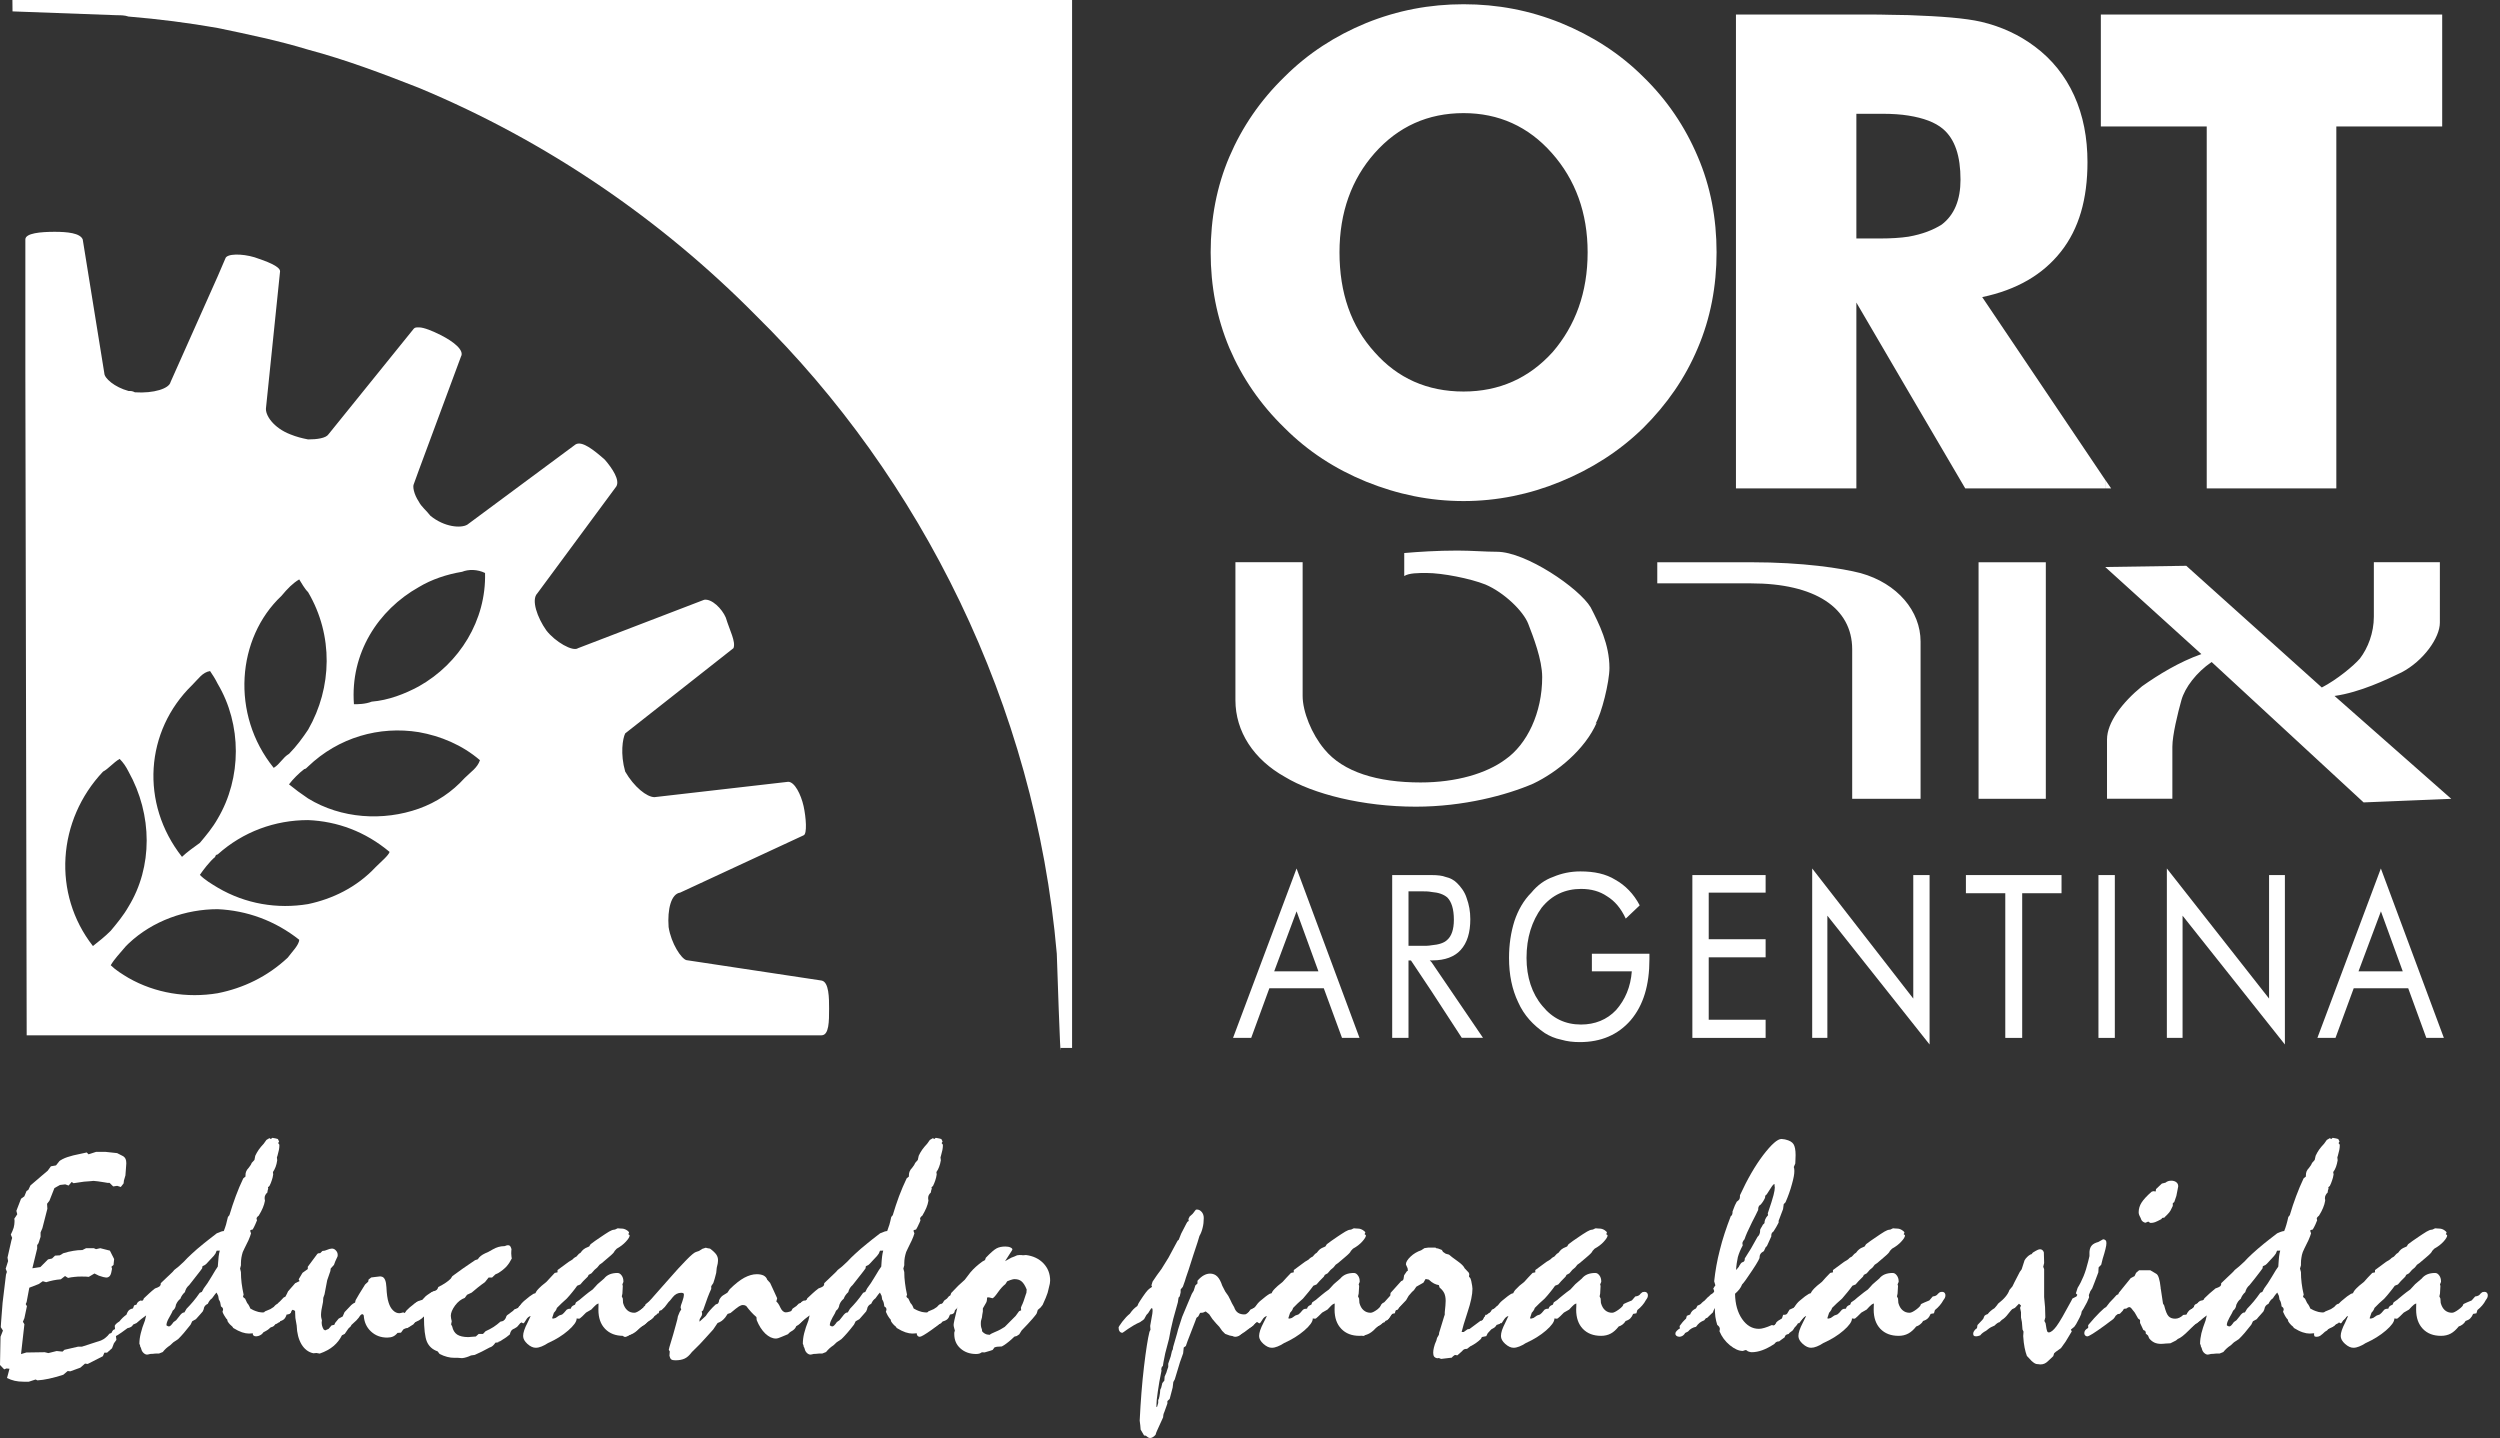 <svg width="113" height="65" viewBox="0 0 113 65" fill="none" xmlns="http://www.w3.org/2000/svg">
<rect x="0" y="0" width="113" height="65" fill="#333333" stroke="none"/>
<path d="M0.428 61.868L0.293 61.854L0.19 61.895L0 61.697L0.024 60.421L0.133 60.142L0.035 59.987L0.051 59.738L0.117 58.887L0.271 57.611L0.312 57.489L0.257 57.345L0.366 57.001L0.339 56.844L0.515 56.069L0.55 55.952L0.488 55.803C0.545 55.69 0.588 55.587 0.618 55.492C0.642 55.394 0.656 55.307 0.656 55.232C0.656 55.191 0.656 55.164 0.656 55.145C0.653 55.126 0.648 55.11 0.645 55.088L0.78 54.885L0.74 54.73L0.951 54.183L1.1 54.075L1.2 53.833L1.282 53.779L1.377 53.581L1.891 53.14L2.157 52.915L2.301 52.717L2.531 52.676L2.688 52.479C2.848 52.351 3.165 52.243 3.636 52.153C3.761 52.126 3.859 52.107 3.921 52.091L4.002 52.175L4.344 52.064H4.766L5.295 52.121L5.574 52.264C5.625 52.3 5.658 52.34 5.677 52.386C5.698 52.432 5.709 52.498 5.709 52.584C5.709 52.617 5.704 52.693 5.693 52.812C5.682 52.934 5.674 53.039 5.669 53.129L5.601 53.362L5.587 53.489L5.46 53.652L5.297 53.6L5.116 53.627L4.953 53.465H4.858C4.831 53.462 4.788 53.451 4.731 53.443C4.487 53.403 4.322 53.381 4.227 53.376C4.219 53.376 4.162 53.381 4.059 53.392C3.956 53.403 3.869 53.405 3.799 53.411L3.322 53.481L3.241 53.424L3.1 53.587L2.951 53.533L2.712 53.56L2.46 53.701L2.235 54.272L2.127 54.411L2.141 54.636L1.916 55.513L1.834 55.706V55.904L1.74 56.194L1.68 56.278V56.435L1.463 57.326L1.824 57.272L2.17 56.925L2.352 56.885L2.488 56.754L2.702 56.741L2.861 56.646C3.024 56.595 3.176 56.559 3.314 56.538C3.452 56.513 3.588 56.502 3.723 56.502L3.891 56.418H4.241L4.341 56.462L4.531 56.418L4.967 56.529L5.159 56.909L5.132 57.174L5.037 57.256L5.064 57.348C5.04 57.5 5.013 57.603 4.972 57.66C4.932 57.716 4.875 57.746 4.799 57.746C4.758 57.741 4.715 57.733 4.666 57.722C4.62 57.711 4.552 57.689 4.468 57.66L4.27 57.562L4.013 57.714C3.967 57.711 3.924 57.706 3.883 57.703C3.845 57.703 3.777 57.7 3.685 57.7C3.574 57.7 3.466 57.703 3.368 57.716C3.268 57.724 3.17 57.741 3.076 57.762L2.94 57.676L2.748 57.825C2.634 57.833 2.523 57.849 2.412 57.871C2.298 57.895 2.189 57.922 2.086 57.955L1.935 57.911L1.745 58.041L1.325 58.204L1.203 58.854L1.162 58.944L1.217 59.039L1.103 59.581L1.035 59.743L1.103 59.857L1.008 60.694L0.951 61.204L1.19 61.133L2.021 61.12L2.187 61.16L2.561 61.066L2.826 61.093L2.913 61.011L3.525 60.87H3.701L4.563 60.591C4.644 60.556 4.715 60.513 4.774 60.461C4.837 60.413 4.894 60.353 4.942 60.285L5.051 60.245L5.235 60.358L5.262 60.562L5.148 60.719L5.064 60.941L4.84 61.141H4.718L4.65 61.301L3.964 61.651L3.842 61.635L3.631 61.819L3.176 61.984L3.059 61.971L2.861 62.139C2.623 62.217 2.406 62.274 2.214 62.317C2.024 62.358 1.851 62.383 1.691 62.393L1.61 62.353L1.303 62.453H1.065C0.919 62.453 0.78 62.439 0.664 62.412C0.545 62.385 0.428 62.342 0.317 62.285L0.358 62.136L0.428 61.868Z" fill="white"/>
<path d="M12.009 59.261L12.221 59.172L12.373 59.074C12.413 59.025 12.451 58.987 12.484 58.963C12.516 58.938 12.554 58.928 12.598 58.928L12.917 58.784L13.088 58.605C13.142 58.592 13.183 58.581 13.21 58.567C13.237 58.554 13.259 58.535 13.278 58.513C13.316 58.472 13.356 58.445 13.389 58.426C13.424 58.407 13.457 58.399 13.489 58.399C13.513 58.399 13.527 58.399 13.543 58.402C13.557 58.405 13.57 58.407 13.586 58.413C13.611 58.432 13.624 58.448 13.633 58.467C13.641 58.486 13.643 58.505 13.643 58.521C13.643 58.535 13.63 58.592 13.597 58.692C13.586 58.724 13.578 58.752 13.568 58.773L13.402 59.012L13.177 59.223C13.166 59.291 13.148 59.34 13.118 59.364C13.088 59.394 13.031 59.41 12.955 59.418C12.928 59.51 12.887 59.581 12.839 59.627C12.787 59.673 12.711 59.711 12.606 59.732L12.551 59.808L12.435 59.862C12.4 59.898 12.362 59.928 12.321 59.949C12.278 59.968 12.234 59.979 12.188 59.987C12.18 59.992 12.172 59.998 12.164 60.006C12.072 60.066 12.007 60.114 11.972 60.155C11.912 60.16 11.861 60.171 11.809 60.185C11.76 60.201 11.711 60.226 11.66 60.25L11.557 60.277L11.435 60.264C11.405 60.266 11.378 60.272 11.348 60.272C11.321 60.274 11.289 60.277 11.251 60.277C11.159 60.277 11.058 60.258 10.939 60.22C10.825 60.182 10.693 60.117 10.544 60.025L10.503 59.963C10.468 59.936 10.432 59.903 10.395 59.865C10.357 59.827 10.324 59.781 10.292 59.732L10.267 59.638L10.224 59.597C10.189 59.548 10.156 59.497 10.129 59.448C10.099 59.396 10.075 59.345 10.056 59.291C10.059 59.283 10.064 59.272 10.069 59.255C10.078 59.228 10.083 59.209 10.083 59.196C10.083 59.166 10.075 59.136 10.061 59.115C10.048 59.096 10.023 59.074 9.988 59.05C9.977 58.974 9.966 58.911 9.953 58.865C9.939 58.819 9.92 58.779 9.891 58.741L9.863 58.573L9.788 58.424C9.747 58.464 9.704 58.516 9.66 58.581C9.614 58.646 9.587 58.678 9.584 58.684C9.538 58.716 9.503 58.749 9.476 58.787C9.446 58.822 9.422 58.871 9.395 58.93C9.338 58.957 9.292 58.99 9.262 59.028C9.232 59.066 9.213 59.117 9.205 59.182L9.164 59.277C9.145 59.302 9.099 59.35 9.032 59.429C8.961 59.505 8.904 59.572 8.855 59.627L8.687 59.722L8.62 59.865L8.601 59.892C8.4 60.152 8.216 60.367 8.051 60.529L7.834 60.673L7.69 60.808C7.623 60.852 7.563 60.898 7.506 60.949C7.452 60.998 7.403 61.055 7.357 61.112L7.189 61.179H7.091C7.067 61.179 7.043 61.179 7.01 61.182C6.978 61.182 6.945 61.188 6.907 61.193L6.796 61.198C6.755 61.209 6.726 61.215 6.701 61.22C6.677 61.223 6.661 61.228 6.65 61.228C6.598 61.228 6.547 61.206 6.498 61.163C6.449 61.12 6.411 61.066 6.39 60.992L6.368 60.917L6.341 60.876L6.327 60.797L6.3 60.743C6.3 60.589 6.322 60.429 6.363 60.264C6.403 60.093 6.465 59.903 6.552 59.686L6.606 59.456C6.528 59.51 6.455 59.567 6.384 59.621C6.314 59.678 6.241 59.738 6.17 59.803L6.018 59.871C5.994 59.917 5.964 59.952 5.924 59.976C5.883 60.001 5.826 60.02 5.761 60.033L5.707 60.074C5.395 60.307 5.208 60.426 5.143 60.426C5.121 60.426 5.103 60.421 5.084 60.407C5.065 60.394 5.046 60.367 5.024 60.326L5.051 60.217C5.073 60.171 5.097 60.139 5.119 60.117C5.143 60.098 5.168 60.085 5.2 60.079L5.186 59.925C5.205 59.887 5.23 59.854 5.262 59.827C5.295 59.797 5.338 59.765 5.398 59.727C5.444 59.67 5.493 59.613 5.544 59.564C5.596 59.513 5.655 59.467 5.718 59.421C5.747 59.329 5.788 59.261 5.829 59.223C5.877 59.182 5.934 59.155 6.01 59.142L6.062 59.004L6.173 58.966C6.186 58.919 6.205 58.882 6.235 58.855C6.262 58.827 6.303 58.803 6.36 58.781C6.392 58.792 6.411 58.795 6.414 58.795C6.433 58.795 6.452 58.784 6.465 58.768C6.479 58.752 6.49 58.724 6.501 58.687C6.577 58.611 6.658 58.535 6.742 58.462C6.82 58.388 6.91 58.312 7.005 58.239C7.105 58.204 7.175 58.174 7.211 58.145C7.246 58.115 7.265 58.08 7.265 58.033V58.001C7.501 57.776 7.682 57.605 7.804 57.489L7.877 57.402L8.083 57.239L8.322 57.017C8.408 56.92 8.522 56.806 8.668 56.673C8.812 56.538 8.994 56.38 9.213 56.204C9.273 56.153 9.349 56.091 9.449 56.017C9.546 55.944 9.663 55.852 9.798 55.746C9.888 55.706 9.958 55.679 10.002 55.665C10.048 55.652 10.086 55.644 10.115 55.644C10.151 55.554 10.186 55.456 10.216 55.354C10.243 55.251 10.275 55.134 10.302 55.007L10.37 54.925C10.457 54.633 10.552 54.346 10.655 54.069C10.758 53.79 10.871 53.522 10.996 53.262L11.096 53.18V53.126C11.096 53.059 11.104 52.996 11.129 52.945C11.153 52.89 11.186 52.842 11.232 52.796C11.243 52.782 11.248 52.769 11.259 52.76C11.316 52.687 11.357 52.625 11.375 52.565L11.5 52.43L11.538 52.24C11.581 52.151 11.63 52.059 11.695 51.966C11.758 51.877 11.833 51.788 11.92 51.696L12.042 51.525L12.178 51.444L12.242 51.484L12.31 51.43C12.378 51.438 12.43 51.449 12.462 51.457C12.495 51.468 12.527 51.473 12.56 51.484L12.614 51.595L12.573 51.668L12.627 51.739V51.793C12.627 51.899 12.598 52.048 12.541 52.243C12.53 52.273 12.522 52.297 12.516 52.311L12.53 52.446C12.514 52.56 12.489 52.66 12.457 52.744C12.424 52.831 12.383 52.909 12.337 52.977L12.348 53.083C12.337 53.18 12.313 53.27 12.283 53.356C12.256 53.443 12.221 53.527 12.178 53.606L12.11 53.665L12.123 53.725L12.099 53.806L12.083 53.904C12.042 53.939 12.009 53.977 11.991 54.02C11.969 54.058 11.961 54.104 11.961 54.156C11.961 54.172 11.963 54.194 11.966 54.215C11.972 54.24 11.977 54.256 11.977 54.27C11.958 54.378 11.925 54.486 11.879 54.595C11.833 54.703 11.774 54.82 11.695 54.947C11.657 54.974 11.633 54.999 11.619 55.02C11.606 55.039 11.598 55.061 11.595 55.083C11.595 55.091 11.598 55.104 11.606 55.12C11.614 55.137 11.617 55.15 11.617 55.158C11.595 55.215 11.568 55.28 11.535 55.351C11.505 55.424 11.465 55.495 11.421 55.573C11.378 55.584 11.346 55.589 11.335 55.597C11.319 55.606 11.313 55.616 11.308 55.627C11.313 55.635 11.316 55.652 11.319 55.668C11.324 55.684 11.335 55.711 11.346 55.749C11.324 55.833 11.283 55.939 11.232 56.058C11.175 56.177 11.115 56.302 11.048 56.432L10.972 56.595C10.947 56.676 10.926 56.76 10.912 56.841C10.899 56.928 10.89 57.009 10.89 57.09V57.191L10.852 57.34L10.89 57.497C10.89 57.662 10.901 57.828 10.92 57.993C10.942 58.161 10.972 58.334 11.012 58.521C11.012 58.521 11.004 58.548 10.985 58.592C10.985 58.611 10.993 58.63 11.01 58.646C11.026 58.665 11.048 58.681 11.077 58.695L11.172 58.898C11.205 58.93 11.229 58.966 11.251 59.009C11.275 59.05 11.297 59.096 11.313 59.144C11.354 59.169 11.4 59.193 11.451 59.218C11.505 59.242 11.573 59.269 11.66 59.293C11.663 59.293 11.676 59.299 11.693 59.302C11.779 59.318 11.841 59.323 11.877 59.323C11.896 59.323 11.92 59.321 11.95 59.307C11.966 59.272 11.991 59.266 12.009 59.261ZM8.33 59.329L8.43 59.158C8.533 59.052 8.636 58.941 8.733 58.825C8.831 58.708 8.931 58.578 9.029 58.434L9.124 58.394L9.208 58.237C9.313 58.104 9.433 57.925 9.565 57.7C9.698 57.47 9.793 57.321 9.844 57.25C9.858 57.044 9.872 56.893 9.882 56.798C9.893 56.7 9.912 56.611 9.934 56.527L9.793 56.532L9.739 56.662L9.657 56.771C9.617 56.817 9.56 56.876 9.489 56.95C9.419 57.025 9.365 57.082 9.33 57.123L9.259 57.18L9.151 57.234L9.137 57.329C9.118 57.353 9.086 57.394 9.042 57.459C8.864 57.692 8.701 57.901 8.552 58.085C8.503 58.126 8.46 58.174 8.427 58.228C8.395 58.288 8.37 58.342 8.357 58.405C8.308 58.445 8.27 58.494 8.235 58.543C8.197 58.597 8.17 58.648 8.154 58.703C8.11 58.735 8.075 58.773 8.043 58.814C8.007 58.855 7.983 58.911 7.953 58.974C7.945 59.036 7.929 59.085 7.907 59.128C7.883 59.172 7.85 59.209 7.804 59.245C7.793 59.283 7.772 59.326 7.747 59.372C7.723 59.421 7.688 59.478 7.65 59.548C7.639 59.57 7.625 59.602 7.598 59.643C7.547 59.749 7.52 59.838 7.525 59.908C7.547 59.925 7.568 59.936 7.59 59.944C7.609 59.952 7.625 59.955 7.633 59.955C7.663 59.955 7.69 59.938 7.725 59.906C7.758 59.873 7.799 59.822 7.845 59.757L7.961 59.675C7.996 59.635 8.043 59.578 8.097 59.505C8.183 59.383 8.257 59.323 8.316 59.323H8.33V59.329Z" fill="white"/>
<path d="M13.337 59.253L13.231 59.199L13.175 59.239L13.134 59.334L13.017 59.402C13.007 59.402 12.982 59.396 12.95 59.388C12.906 59.388 12.868 59.399 12.841 59.421C12.811 59.442 12.795 59.469 12.795 59.505V59.521L12.673 59.684L12.646 59.757L12.565 59.786C12.508 59.805 12.467 59.824 12.443 59.843C12.421 59.862 12.4 59.898 12.383 59.935L12.213 60.011C12.185 60.044 12.15 60.074 12.11 60.103C12.069 60.133 12.001 60.171 11.906 60.22C11.879 60.261 11.847 60.296 11.809 60.323C11.771 60.35 11.73 60.369 11.681 60.385C11.662 60.391 11.646 60.393 11.627 60.396C11.611 60.399 11.592 60.402 11.573 60.402C11.527 60.402 11.495 60.391 11.465 60.372C11.438 60.35 11.424 60.32 11.424 60.285C11.424 60.263 11.435 60.234 11.451 60.201C11.465 60.166 11.489 60.136 11.519 60.109L11.63 60.055L11.644 59.919C11.657 59.9 11.681 59.87 11.711 59.83C11.812 59.705 11.885 59.613 11.936 59.564L11.969 59.437L12.12 59.407C12.164 59.32 12.215 59.255 12.27 59.209C12.324 59.16 12.386 59.131 12.454 59.117L12.527 58.995C12.527 58.968 12.538 58.944 12.554 58.917C12.576 58.892 12.605 58.862 12.652 58.825L12.82 58.648L12.901 58.608L12.969 58.478L13.02 58.369L13.342 58.001L13.54 57.906L13.5 57.825L13.673 57.532L13.912 57.361V57.256L14.348 56.67L14.402 56.646H14.47L14.573 56.543L14.681 56.529C14.779 56.492 14.846 56.467 14.893 56.453C14.936 56.443 14.974 56.435 15.001 56.435C15.069 56.435 15.131 56.462 15.182 56.521C15.237 56.578 15.264 56.646 15.264 56.724C15.264 56.749 15.264 56.765 15.261 56.776C15.258 56.787 15.256 56.798 15.25 56.806C15.207 56.898 15.172 56.968 15.153 57.017C15.134 57.066 15.115 57.117 15.096 57.172L14.947 57.337L14.933 57.451L14.79 57.865L14.668 58.505L14.613 58.659L14.6 58.852C14.567 58.998 14.543 59.12 14.529 59.212C14.518 59.304 14.51 59.372 14.51 59.423C14.51 59.472 14.513 59.518 14.521 59.559C14.527 59.597 14.537 59.637 14.551 59.681L14.54 59.773C14.54 59.824 14.546 59.873 14.559 59.927C14.573 59.982 14.597 60.036 14.63 60.093L14.697 60.133L14.852 60.066L14.987 59.908L15.112 59.881L15.145 59.8L15.307 59.602L15.489 59.505L15.573 59.31L15.876 58.99L15.96 58.922L16.049 58.876L16.074 58.768L16.236 58.489L16.502 58.06L16.643 57.93L16.659 57.836L16.781 57.741C16.835 57.735 16.909 57.727 16.998 57.714C17.09 57.703 17.152 57.692 17.19 57.692C17.196 57.692 17.206 57.697 17.226 57.7C17.242 57.703 17.255 57.705 17.258 57.705C17.385 57.738 17.453 57.898 17.467 58.191C17.48 58.483 17.51 58.711 17.564 58.873C17.61 59.022 17.675 59.142 17.765 59.228C17.851 59.315 17.949 59.358 18.052 59.358C18.055 59.358 18.068 59.358 18.084 59.353C18.101 59.35 18.109 59.347 18.12 59.347L18.225 59.32L18.296 59.347L18.372 59.236L18.521 59.093L18.675 58.971C18.708 58.938 18.751 58.903 18.8 58.876C18.857 58.849 18.949 58.814 19.09 58.773C19.12 58.719 19.157 58.675 19.201 58.64C19.241 58.608 19.298 58.581 19.366 58.562C19.415 58.494 19.464 58.445 19.51 58.415C19.556 58.388 19.607 58.372 19.672 58.372C19.708 58.372 19.737 58.383 19.756 58.402C19.773 58.423 19.784 58.453 19.786 58.497C19.786 58.51 19.786 58.526 19.781 58.543C19.775 58.562 19.77 58.586 19.759 58.619L19.754 58.678C19.754 58.73 19.745 58.768 19.724 58.8C19.708 58.833 19.678 58.865 19.637 58.898C19.561 58.984 19.464 59.074 19.347 59.163C19.342 59.166 19.334 59.174 19.326 59.185C19.326 59.247 19.309 59.296 19.279 59.323C19.247 59.353 19.193 59.367 19.12 59.372C19.079 59.459 19.003 59.551 18.895 59.643C18.784 59.738 18.716 59.811 18.683 59.862L18.421 60.025L18.261 60.047L18.125 60.236L17.968 60.247C17.908 60.32 17.843 60.374 17.767 60.41C17.694 60.442 17.602 60.459 17.499 60.459C17.209 60.459 16.965 60.366 16.768 60.182C16.567 59.995 16.459 59.754 16.442 59.461C16.432 59.44 16.423 59.423 16.415 59.418C16.407 59.413 16.391 59.404 16.375 59.399C16.348 59.404 16.323 59.418 16.302 59.44C16.282 59.461 16.253 59.496 16.218 59.556L16.109 59.681L15.884 59.889L15.857 59.946L15.749 60.049L15.581 60.293L15.456 60.355C15.364 60.542 15.239 60.702 15.077 60.84C14.914 60.979 14.706 61.093 14.451 61.182L14.302 61.155L14.164 61.168C13.939 61.12 13.76 60.984 13.627 60.762C13.497 60.542 13.421 60.258 13.41 59.911L13.351 59.572L13.337 59.253Z" fill="white"/>
<path d="M21.832 60.293L21.948 60.171C22.081 60.112 22.2 60.047 22.309 59.979C22.417 59.906 22.523 59.827 22.62 59.738C22.688 59.732 22.745 59.711 22.788 59.673C22.832 59.635 22.867 59.572 22.894 59.478C22.962 59.423 23.03 59.367 23.097 59.318C23.165 59.266 23.233 59.218 23.306 59.169L23.409 59.155C23.422 59.112 23.439 59.082 23.455 59.06C23.474 59.036 23.498 59.02 23.528 59.006L23.645 58.898L23.864 58.768C23.978 58.7 24.086 58.632 24.187 58.565C24.29 58.497 24.344 58.464 24.355 58.464C24.384 58.464 24.403 58.47 24.425 58.489C24.441 58.505 24.452 58.524 24.452 58.546C24.452 58.559 24.441 58.578 24.42 58.605C24.395 58.632 24.387 58.659 24.387 58.687C24.387 58.697 24.39 58.716 24.398 58.743C24.409 58.773 24.412 58.798 24.412 58.808C24.412 58.836 24.387 58.879 24.328 58.941C24.271 59.001 24.222 59.052 24.187 59.101L24.051 59.283C23.97 59.315 23.886 59.388 23.81 59.508C23.731 59.627 23.664 59.703 23.604 59.74L23.55 59.787L23.515 59.808C23.493 59.835 23.466 59.865 23.439 59.898C23.409 59.93 23.387 59.957 23.371 59.976L23.263 60.044C23.198 60.066 23.151 60.098 23.119 60.136C23.087 60.174 23.062 60.236 23.043 60.318C23 60.356 22.94 60.399 22.878 60.448C22.813 60.491 22.715 60.553 22.588 60.635H22.547L22.52 60.675L22.393 60.689C22.358 60.746 22.314 60.795 22.268 60.835C22.222 60.873 22.179 60.895 22.133 60.906C22.005 60.976 21.889 61.038 21.778 61.093C21.667 61.147 21.558 61.198 21.458 61.242L21.29 61.266C21.222 61.299 21.154 61.326 21.084 61.347C21.014 61.369 20.946 61.383 20.884 61.388L20.705 61.374H20.553C20.434 61.374 20.32 61.361 20.212 61.331C20.1 61.304 19.989 61.258 19.87 61.198L19.781 61.082C19.548 61.001 19.388 60.854 19.298 60.648C19.209 60.442 19.163 60.058 19.163 59.502C19.095 59.575 19.019 59.635 18.933 59.684C18.849 59.73 18.74 59.773 18.605 59.808L18.512 59.944C18.391 60.006 18.301 60.049 18.242 60.077C18.182 60.101 18.128 60.117 18.084 60.128L17.982 60.06C17.998 60.039 18.009 60.02 18.014 60.003C18.019 59.99 18.022 59.974 18.022 59.957C18.022 59.955 18.019 59.947 18.009 59.933C18 59.922 17.979 59.903 17.954 59.876L17.982 59.781C17.987 59.776 18.006 59.754 18.038 59.722C18.212 59.513 18.407 59.312 18.626 59.123L18.743 58.987L18.781 58.914C18.792 58.895 18.808 58.876 18.827 58.857C18.849 58.841 18.878 58.822 18.927 58.803L19.017 58.776C19.057 58.77 19.095 58.754 19.13 58.727C19.163 58.7 19.201 58.654 19.241 58.589C19.29 58.548 19.347 58.51 19.407 58.47C19.464 58.429 19.523 58.399 19.586 58.369C19.656 58.353 19.71 58.329 19.74 58.302C19.77 58.275 19.794 58.231 19.811 58.172C19.954 58.099 20.068 58.036 20.155 57.974C20.239 57.917 20.312 57.857 20.371 57.798L20.447 57.681C20.591 57.573 20.751 57.456 20.922 57.337C21.092 57.218 21.276 57.09 21.474 56.96L21.596 56.92C21.634 56.86 21.677 56.811 21.732 56.768C21.786 56.725 21.856 56.684 21.943 56.643C21.994 56.63 22.106 56.573 22.274 56.473C22.442 56.375 22.615 56.326 22.788 56.326H22.807C22.851 56.31 22.883 56.297 22.905 56.291C22.927 56.288 22.943 56.283 22.962 56.283C23.003 56.283 23.035 56.297 23.057 56.321C23.078 56.348 23.1 56.394 23.119 56.459C23.116 56.492 23.111 56.524 23.111 56.557C23.108 56.589 23.108 56.622 23.108 56.657C23.108 56.684 23.111 56.733 23.119 56.8C23.127 56.833 23.13 56.857 23.133 56.882C23.067 57.015 22.989 57.136 22.894 57.245C22.797 57.348 22.677 57.445 22.534 57.535L22.39 57.603L22.241 57.746H22.084L21.921 57.952C21.808 58.033 21.699 58.112 21.602 58.191C21.504 58.267 21.412 58.348 21.32 58.426L21.111 58.524L21.008 58.665C20.846 58.722 20.699 58.836 20.569 59.009C20.442 59.185 20.377 59.34 20.377 59.472C20.377 59.505 20.382 59.545 20.388 59.583C20.396 59.624 20.407 59.667 20.418 59.722L20.39 59.862L20.439 59.955C20.474 60.125 20.55 60.247 20.664 60.323C20.778 60.396 20.949 60.437 21.174 60.437C21.195 60.437 21.249 60.431 21.331 60.423C21.412 60.413 21.471 60.41 21.507 60.41L21.637 60.293H21.832Z" fill="white"/>
<path d="M23.986 59.483C23.899 59.505 23.829 59.567 23.775 59.665C23.718 59.765 23.677 59.814 23.656 59.814C23.631 59.808 23.61 59.8 23.593 59.784C23.574 59.765 23.558 59.76 23.547 59.76C23.536 59.76 23.52 59.762 23.509 59.768C23.498 59.773 23.477 59.795 23.447 59.825L23.371 59.919C23.325 59.96 23.263 59.995 23.189 60.025C23.114 60.055 23.068 60.087 23.049 60.128L22.94 60.198L22.834 60.293L22.718 60.383C22.694 60.396 22.664 60.407 22.642 60.413C22.615 60.421 22.593 60.423 22.569 60.423C22.55 60.423 22.531 60.421 22.517 60.418C22.507 60.415 22.49 60.41 22.474 60.407L22.444 60.339C22.444 60.264 22.455 60.201 22.477 60.158C22.501 60.114 22.537 60.082 22.58 60.063L22.564 59.906C22.599 59.873 22.645 59.835 22.694 59.789C22.74 59.743 22.81 59.675 22.897 59.583L22.946 59.429H23C23.041 59.429 23.073 59.421 23.1 59.404C23.125 59.391 23.146 59.358 23.165 59.318L23.238 59.196L23.442 59.106C23.482 59.039 23.526 58.979 23.569 58.922C23.618 58.868 23.664 58.822 23.707 58.787C23.805 58.711 23.881 58.646 23.94 58.597C24.002 58.551 24.062 58.513 24.113 58.48L24.2 58.453C24.219 58.407 24.249 58.361 24.287 58.312C24.325 58.266 24.39 58.201 24.479 58.12L24.701 57.938C24.758 57.876 24.815 57.809 24.875 57.749C24.932 57.684 25 57.613 25.075 57.535L25.2 57.51V57.407L25.704 57.036L25.878 56.928C25.902 56.901 25.926 56.876 25.953 56.857C25.978 56.836 26.013 56.817 26.054 56.798L26.162 56.676L26.243 56.622C26.281 56.562 26.327 56.513 26.379 56.47C26.43 56.429 26.49 56.397 26.563 56.37L26.631 56.34L26.693 56.24C26.812 56.148 26.972 56.031 27.184 55.893C27.254 55.841 27.308 55.806 27.346 55.784L27.53 55.668C27.582 55.641 27.622 55.622 27.658 55.605C27.696 55.592 27.726 55.584 27.747 55.584C27.78 55.584 27.812 55.573 27.853 55.551C27.888 55.53 27.915 55.519 27.931 55.519C27.94 55.519 27.967 55.522 28.007 55.527C28.053 55.53 28.083 55.532 28.108 55.532C28.178 55.532 28.251 55.557 28.324 55.6C28.398 55.646 28.433 55.687 28.433 55.717C28.433 55.722 28.43 55.73 28.422 55.744C28.411 55.757 28.403 55.771 28.4 55.787C28.408 55.79 28.422 55.801 28.436 55.811C28.452 55.822 28.46 55.833 28.46 55.841C28.46 55.904 28.406 55.998 28.292 56.12C28.181 56.242 28.043 56.348 27.877 56.44L27.777 56.548C27.777 56.589 27.682 56.689 27.49 56.847C27.37 56.947 27.276 57.025 27.205 57.09L27.097 57.166L26.999 57.288L26.872 57.397L26.734 57.554L26.606 57.624L26.566 57.706L26.365 57.903L26.23 58.058L26.089 58.115C26.024 58.207 25.956 58.299 25.875 58.397C25.796 58.497 25.709 58.597 25.617 58.697L25.382 58.911L25.17 59.12C25.162 59.155 25.146 59.193 25.124 59.228C25.102 59.264 25.07 59.301 25.035 59.337L24.953 59.586C24.97 59.594 24.991 59.6 25.008 59.6C25.013 59.6 25.021 59.597 25.04 59.592C25.059 59.586 25.084 59.581 25.116 59.57L25.273 59.461L25.409 59.415L25.487 59.345L25.617 59.196L25.688 59.163L25.802 59.15C25.815 59.082 25.858 59.031 25.932 58.998C25.962 58.984 25.983 58.976 25.991 58.971L26.032 58.868L26.186 58.76C26.268 58.686 26.357 58.613 26.457 58.535C26.555 58.453 26.663 58.372 26.788 58.285L27.013 58.041L27.303 57.792C27.37 57.706 27.454 57.643 27.558 57.6C27.658 57.559 27.78 57.538 27.913 57.538C27.98 57.538 28.043 57.575 28.097 57.649C28.151 57.722 28.178 57.811 28.178 57.914V57.941L28.132 58.055L28.151 58.126L28.132 58.472L28.105 58.597L28.151 58.695L28.162 58.892C28.205 59.039 28.267 59.147 28.354 59.223C28.438 59.299 28.544 59.337 28.674 59.337C28.742 59.337 28.842 59.285 28.975 59.188C29.108 59.087 29.175 59.012 29.175 58.963C29.175 58.949 29.229 58.919 29.335 58.873C29.427 58.838 29.503 58.806 29.563 58.779L29.717 58.6C29.774 58.594 29.823 58.581 29.858 58.562C29.896 58.543 29.928 58.516 29.956 58.475L30.037 58.407C30.056 58.402 30.072 58.399 30.088 58.397C30.102 58.394 30.118 58.391 30.132 58.391C30.178 58.391 30.21 58.402 30.237 58.424C30.265 58.445 30.281 58.478 30.289 58.521V58.556C30.289 58.586 30.284 58.621 30.27 58.651C30.256 58.684 30.232 58.719 30.2 58.76C30.148 58.852 30.094 58.933 30.032 59.004C29.972 59.077 29.896 59.147 29.812 59.215L29.771 59.361L29.622 59.388C29.587 59.475 29.544 59.543 29.492 59.592C29.444 59.64 29.373 59.681 29.281 59.708C29.246 59.77 29.202 59.825 29.145 59.865C29.091 59.908 29.032 59.938 28.969 59.957C28.855 60.101 28.736 60.209 28.609 60.277C28.482 60.345 28.338 60.38 28.173 60.38C27.823 60.38 27.552 60.274 27.349 60.063C27.146 59.852 27.048 59.564 27.048 59.196C27.048 59.15 27.048 59.104 27.051 59.055C27.051 59.009 27.053 58.96 27.053 58.917C27.024 58.925 26.988 58.944 26.951 58.968C26.918 58.995 26.883 59.031 26.85 59.063L26.726 59.193L26.49 59.329L26.322 59.497C26.273 59.543 26.241 59.572 26.219 59.586C26.2 59.602 26.184 59.605 26.167 59.605C26.148 59.605 26.13 59.605 26.111 59.6C26.094 59.6 26.078 59.594 26.064 59.592V59.605C26.064 59.74 25.934 59.919 25.682 60.139C25.43 60.358 25.127 60.548 24.772 60.705C24.666 60.773 24.569 60.827 24.477 60.862C24.384 60.9 24.298 60.919 24.214 60.919C24.097 60.919 23.97 60.862 23.84 60.746C23.71 60.629 23.645 60.51 23.645 60.388C23.645 60.312 23.661 60.225 23.694 60.128C23.726 60.03 23.777 59.914 23.848 59.778L23.986 59.483Z" fill="white"/>
<path d="M29.46 58.692L29.549 58.589C29.693 58.426 29.896 58.199 30.148 57.911C30.88 57.071 31.313 56.633 31.451 56.592L31.595 56.543L31.744 56.448L31.901 56.397L31.993 56.421L32.093 56.437C32.226 56.535 32.318 56.624 32.373 56.7C32.427 56.776 32.454 56.863 32.454 56.952C32.454 57.006 32.448 57.063 32.44 57.117C32.429 57.177 32.416 57.237 32.397 57.302L32.373 57.532C32.348 57.627 32.329 57.714 32.307 57.787C32.286 57.863 32.264 57.93 32.242 57.993L32.148 58.134V58.258C32.093 58.377 32.039 58.505 31.988 58.64C31.936 58.776 31.866 58.974 31.779 59.228L31.714 59.282C31.717 59.291 31.72 59.301 31.725 59.31C31.733 59.342 31.736 59.367 31.736 59.388C31.736 59.432 31.717 59.48 31.679 59.535C31.638 59.589 31.617 59.638 31.617 59.684V59.74L31.901 59.48C31.955 59.394 32.018 59.307 32.091 59.226C32.164 59.142 32.251 59.052 32.348 58.963L32.451 58.922L32.492 58.846L32.505 58.765C32.53 58.714 32.559 58.667 32.587 58.635C32.614 58.602 32.644 58.575 32.676 58.554L32.879 58.429L32.982 58.275C33.226 58.033 33.446 57.86 33.641 57.754C33.839 57.649 34.026 57.594 34.207 57.594C34.337 57.594 34.44 57.616 34.521 57.657C34.6 57.703 34.654 57.762 34.678 57.844L34.809 57.987C34.841 58.06 34.895 58.172 34.966 58.326C35.039 58.48 35.093 58.6 35.128 58.681L35.09 58.83C35.145 58.868 35.207 58.957 35.272 59.101C35.34 59.247 35.424 59.318 35.519 59.318C35.543 59.318 35.567 59.315 35.6 59.31C35.632 59.301 35.667 59.291 35.716 59.28L35.77 59.253L35.825 59.15L35.998 59.031L36.106 58.922C36.266 58.879 36.445 58.784 36.646 58.63C36.846 58.478 36.99 58.402 37.074 58.402C37.12 58.402 37.153 58.413 37.169 58.432C37.188 58.451 37.199 58.489 37.199 58.537C37.163 58.648 37.136 58.727 37.125 58.781L37.036 58.884C36.919 59.028 36.787 59.18 36.64 59.331C36.497 59.483 36.337 59.643 36.172 59.811L36.096 59.879L35.987 59.946C35.96 60.038 35.882 60.117 35.754 60.185C35.733 60.201 35.716 60.209 35.7 60.22L35.613 60.307L35.334 60.423C35.275 60.448 35.223 60.469 35.18 60.483C35.136 60.496 35.101 60.502 35.069 60.502C34.909 60.502 34.752 60.426 34.594 60.28C34.437 60.128 34.305 59.925 34.202 59.667L34.191 59.532C34.104 59.459 34.023 59.38 33.95 59.299C33.874 59.218 33.801 59.125 33.727 59.028C33.7 59.014 33.676 59.003 33.649 58.995C33.624 58.99 33.6 58.987 33.578 58.987C33.527 58.987 33.467 59.009 33.4 59.05C33.332 59.093 33.207 59.19 33.02 59.348L32.89 59.388L32.782 59.548C32.73 59.61 32.679 59.662 32.622 59.705C32.565 59.746 32.505 59.776 32.435 59.8L32.237 60.093C31.969 60.394 31.763 60.616 31.622 60.767C31.478 60.916 31.359 61.033 31.272 61.114C31.167 61.255 31.061 61.353 30.953 61.404C30.842 61.458 30.701 61.486 30.525 61.486C30.435 61.486 30.373 61.472 30.338 61.442C30.305 61.418 30.278 61.361 30.259 61.28L30.273 61.082L30.229 61.014L30.259 60.884C30.392 60.45 30.487 60.12 30.546 59.895C30.611 59.67 30.641 59.537 30.641 59.497C30.641 59.491 30.649 59.469 30.668 59.432C30.684 59.391 30.703 59.348 30.722 59.299L30.793 59.185C30.782 59.166 30.777 59.15 30.771 59.131C30.766 59.114 30.763 59.101 30.763 59.087C30.763 59.052 30.787 58.965 30.839 58.833C30.888 58.7 30.912 58.592 30.912 58.502C30.912 58.48 30.901 58.464 30.88 58.451C30.855 58.44 30.825 58.434 30.79 58.434C30.641 58.434 30.514 58.499 30.408 58.632C30.308 58.762 30.245 58.835 30.221 58.849L30.05 59.074L29.901 59.218L29.809 59.245L29.76 59.285L29.72 59.35L29.666 59.434C29.628 59.453 29.595 59.469 29.579 59.486C29.563 59.502 29.549 59.518 29.544 59.532L29.411 59.648C29.08 59.908 28.82 60.101 28.628 60.234C28.435 60.364 28.311 60.431 28.259 60.431C28.224 60.431 28.192 60.415 28.164 60.391C28.137 60.361 28.124 60.328 28.124 60.288C28.124 60.242 28.137 60.201 28.164 60.16C28.192 60.123 28.238 60.085 28.3 60.049V59.927C28.492 59.7 28.666 59.51 28.82 59.353C28.977 59.196 29.075 59.117 29.105 59.117C29.105 59.109 29.102 59.096 29.091 59.077C29.097 59.063 29.102 59.058 29.105 59.055C29.11 59.052 29.118 59.052 29.134 59.052H29.148C29.17 59.052 29.189 59.039 29.202 59.02C29.216 58.995 29.224 58.96 29.235 58.911L29.33 58.83L29.46 58.692Z" fill="white"/>
<path d="M41.995 59.261L42.203 59.172L42.352 59.074C42.393 59.025 42.428 58.987 42.464 58.963C42.499 58.938 42.537 58.928 42.575 58.928L42.895 58.784L43.065 58.605C43.119 58.592 43.16 58.581 43.19 58.567C43.217 58.554 43.239 58.535 43.258 58.513C43.301 58.472 43.336 58.445 43.369 58.426C43.401 58.407 43.436 58.399 43.469 58.399C43.491 58.399 43.51 58.399 43.523 58.402C43.534 58.405 43.547 58.407 43.564 58.413C43.585 58.432 43.602 58.448 43.612 58.467C43.621 58.486 43.623 58.505 43.623 58.521C43.623 58.535 43.61 58.592 43.577 58.692C43.569 58.724 43.558 58.752 43.547 58.773L43.385 59.012L43.163 59.223C43.152 59.291 43.133 59.34 43.1 59.364C43.068 59.394 43.014 59.41 42.938 59.418C42.908 59.51 42.873 59.581 42.821 59.627C42.77 59.673 42.694 59.711 42.594 59.732L42.537 59.808L42.42 59.862C42.382 59.898 42.342 59.928 42.304 59.949C42.26 59.968 42.22 59.979 42.174 59.987C42.166 59.992 42.157 59.998 42.149 60.006C42.057 60.066 41.992 60.114 41.957 60.155C41.897 60.16 41.843 60.171 41.792 60.185C41.74 60.201 41.694 60.226 41.643 60.25L41.542 60.277L41.42 60.264C41.391 60.266 41.364 60.272 41.334 60.272C41.307 60.274 41.274 60.277 41.236 60.277C41.147 60.277 41.044 60.258 40.927 60.22C40.813 60.182 40.681 60.117 40.532 60.025L40.491 59.963C40.456 59.936 40.418 59.903 40.383 59.865C40.345 59.827 40.312 59.781 40.28 59.732L40.255 59.638L40.215 59.597C40.177 59.548 40.147 59.497 40.117 59.448C40.09 59.396 40.063 59.345 40.041 59.291C40.047 59.283 40.052 59.272 40.055 59.255C40.063 59.228 40.068 59.209 40.068 59.196C40.068 59.166 40.063 59.136 40.049 59.115C40.036 59.096 40.009 59.074 39.971 59.05C39.963 58.974 39.952 58.911 39.938 58.865C39.925 58.819 39.906 58.779 39.876 58.741L39.849 58.573L39.773 58.424C39.732 58.464 39.692 58.516 39.645 58.581C39.602 58.646 39.575 58.678 39.57 58.684C39.526 58.716 39.491 58.749 39.461 58.787C39.434 58.822 39.407 58.871 39.38 58.93C39.323 58.957 39.277 58.99 39.25 59.028C39.22 59.066 39.199 59.117 39.19 59.182L39.15 59.277C39.131 59.302 39.087 59.35 39.017 59.429C38.947 59.505 38.89 59.572 38.843 59.627L38.675 59.722L38.605 59.865L38.586 59.892C38.386 60.152 38.201 60.367 38.033 60.529L37.816 60.673L37.673 60.808C37.605 60.852 37.546 60.898 37.489 60.949C37.434 60.998 37.386 61.055 37.337 61.112L37.169 61.179H37.074C37.052 61.179 37.025 61.179 36.993 61.182C36.963 61.182 36.928 61.188 36.892 61.193L36.781 61.198C36.738 61.209 36.708 61.215 36.687 61.22C36.665 61.223 36.649 61.228 36.632 61.228C36.584 61.228 36.532 61.206 36.483 61.163C36.435 61.12 36.397 61.066 36.378 60.992L36.356 60.917L36.329 60.876L36.315 60.797L36.288 60.743C36.288 60.589 36.307 60.429 36.348 60.264C36.391 60.093 36.453 59.903 36.54 59.686L36.594 59.456C36.519 59.51 36.443 59.567 36.375 59.621C36.302 59.678 36.231 59.738 36.158 59.803L36.006 59.871C35.985 59.917 35.952 59.952 35.912 59.976C35.871 60.001 35.817 60.02 35.749 60.033L35.695 60.074C35.383 60.307 35.194 60.426 35.131 60.426C35.109 60.426 35.088 60.421 35.074 60.407C35.055 60.394 35.034 60.367 35.009 60.326L35.039 60.217C35.061 60.171 35.085 60.139 35.107 60.117C35.129 60.098 35.156 60.085 35.185 60.079L35.175 59.925C35.194 59.887 35.218 59.854 35.248 59.827C35.28 59.797 35.326 59.765 35.386 59.727C35.432 59.67 35.481 59.613 35.529 59.564C35.581 59.513 35.641 59.467 35.703 59.421C35.736 59.329 35.773 59.261 35.817 59.223C35.86 59.182 35.92 59.155 35.993 59.142L36.05 59.004L36.161 58.966C36.174 58.919 36.193 58.882 36.221 58.855C36.248 58.827 36.291 58.803 36.345 58.781C36.378 58.792 36.397 58.795 36.399 58.795C36.421 58.795 36.435 58.784 36.451 58.768C36.464 58.752 36.475 58.724 36.486 58.687C36.565 58.611 36.643 58.535 36.727 58.462C36.809 58.388 36.895 58.312 36.993 58.239C37.093 58.204 37.161 58.174 37.199 58.145C37.234 58.115 37.253 58.08 37.253 58.033V58.001C37.489 57.776 37.667 57.605 37.789 57.489L37.865 57.402L38.069 57.239L38.307 57.017C38.391 56.92 38.51 56.806 38.654 56.673C38.797 56.538 38.979 56.38 39.199 56.204C39.258 56.153 39.334 56.091 39.431 56.017C39.529 55.944 39.645 55.852 39.781 55.746C39.873 55.706 39.941 55.679 39.987 55.665C40.03 55.652 40.068 55.644 40.101 55.644C40.136 55.554 40.169 55.456 40.201 55.354C40.228 55.251 40.261 55.134 40.285 55.007L40.353 54.925C40.44 54.633 40.534 54.346 40.637 54.069C40.743 53.79 40.857 53.522 40.981 53.262L41.082 53.18V53.126C41.082 53.059 41.095 52.996 41.117 52.945C41.139 52.89 41.174 52.842 41.22 52.796C41.228 52.782 41.236 52.769 41.247 52.76C41.307 52.687 41.344 52.625 41.366 52.565L41.485 52.43L41.526 52.24C41.567 52.151 41.618 52.059 41.683 51.966C41.748 51.877 41.821 51.788 41.908 51.696L42.03 51.525L42.168 51.444L42.228 51.484L42.296 51.43C42.363 51.438 42.415 51.449 42.447 51.457C42.48 51.468 42.515 51.473 42.548 51.484L42.605 51.595L42.561 51.668L42.618 51.739V51.793C42.618 51.899 42.588 52.048 42.531 52.243C42.52 52.273 42.512 52.297 42.51 52.311L42.526 52.446C42.504 52.56 42.483 52.66 42.447 52.744C42.415 52.831 42.377 52.909 42.325 52.977L42.339 53.083C42.325 53.18 42.304 53.27 42.274 53.356C42.247 53.443 42.209 53.527 42.171 53.606L42.103 53.665L42.117 53.725L42.09 53.806L42.073 53.904C42.033 53.939 42.003 53.977 41.981 54.02C41.962 54.058 41.952 54.104 41.952 54.156C41.952 54.172 41.954 54.194 41.957 54.215C41.962 54.24 41.965 54.256 41.965 54.27C41.949 54.378 41.916 54.486 41.87 54.595C41.824 54.703 41.764 54.82 41.689 54.947C41.651 54.974 41.626 54.999 41.613 55.02C41.599 55.039 41.591 55.061 41.586 55.083C41.586 55.091 41.588 55.104 41.596 55.12C41.602 55.137 41.605 55.15 41.605 55.158C41.586 55.215 41.556 55.28 41.521 55.351C41.491 55.424 41.453 55.495 41.407 55.573C41.361 55.584 41.334 55.589 41.317 55.597C41.301 55.606 41.293 55.616 41.29 55.627C41.293 55.635 41.298 55.652 41.301 55.668C41.309 55.684 41.317 55.711 41.331 55.749C41.309 55.833 41.269 55.939 41.215 56.058C41.16 56.177 41.101 56.302 41.033 56.432L40.957 56.595C40.93 56.676 40.911 56.76 40.895 56.841C40.881 56.928 40.873 57.009 40.873 57.09V57.191L40.832 57.34L40.873 57.497C40.873 57.662 40.884 57.828 40.906 57.993C40.925 58.161 40.957 58.334 40.998 58.521C40.998 58.521 40.99 58.548 40.971 58.592C40.971 58.611 40.979 58.63 40.995 58.646C41.011 58.665 41.033 58.681 41.057 58.695L41.155 58.898C41.187 58.93 41.215 58.966 41.239 59.009C41.258 59.05 41.282 59.096 41.298 59.144C41.342 59.169 41.385 59.193 41.439 59.218C41.491 59.242 41.561 59.269 41.648 59.293C41.651 59.293 41.664 59.299 41.683 59.302C41.767 59.318 41.83 59.323 41.867 59.323C41.884 59.323 41.908 59.321 41.938 59.307C41.952 59.272 41.976 59.266 41.995 59.261ZM38.315 59.329L38.418 59.158C38.521 59.052 38.621 58.941 38.719 58.825C38.816 58.708 38.917 58.578 39.014 58.434L39.112 58.394L39.193 58.237C39.296 58.104 39.415 57.925 39.548 57.7C39.684 57.47 39.776 57.321 39.833 57.25C39.846 57.044 39.857 56.893 39.87 56.798C39.881 56.7 39.898 56.611 39.922 56.527L39.776 56.532L39.721 56.662L39.64 56.771C39.599 56.817 39.543 56.876 39.472 56.95C39.402 57.025 39.35 57.082 39.312 57.123L39.247 57.18L39.136 57.234L39.123 57.329C39.106 57.353 39.074 57.394 39.028 57.459C38.849 57.692 38.686 57.901 38.537 58.085C38.489 58.126 38.445 58.174 38.413 58.228C38.377 58.288 38.356 58.342 38.342 58.405C38.296 58.445 38.253 58.494 38.218 58.543C38.18 58.597 38.155 58.648 38.136 58.703C38.096 58.735 38.06 58.773 38.028 58.814C37.995 58.855 37.965 58.911 37.941 58.974C37.93 59.036 37.917 59.085 37.892 59.128C37.871 59.172 37.836 59.209 37.789 59.245C37.776 59.283 37.757 59.326 37.733 59.372C37.705 59.421 37.673 59.478 37.632 59.548C37.624 59.57 37.608 59.602 37.586 59.643C37.529 59.749 37.505 59.838 37.508 59.908C37.532 59.925 37.551 59.936 37.575 59.944C37.594 59.952 37.611 59.955 37.616 59.955C37.646 59.955 37.676 59.938 37.708 59.906C37.743 59.873 37.781 59.822 37.827 59.757L37.944 59.675C37.979 59.635 38.025 59.578 38.079 59.505C38.166 59.383 38.236 59.323 38.299 59.323H38.315V59.329Z" fill="white"/>
<path d="M42.884 59.459C42.656 59.689 42.396 59.908 42.103 60.114C41.813 60.32 41.635 60.423 41.572 60.423C41.537 60.423 41.502 60.41 41.477 60.383C41.453 60.356 41.437 60.32 41.437 60.28C41.437 60.236 41.45 60.193 41.477 60.155C41.505 60.114 41.551 60.079 41.613 60.041V59.917C41.805 59.692 41.979 59.499 42.139 59.342C42.298 59.188 42.393 59.109 42.423 59.109C42.488 59.069 42.553 58.993 42.621 58.879C42.643 58.841 42.661 58.811 42.675 58.789L42.805 58.694L42.889 58.592L42.957 58.551L42.995 58.443L43.315 58.112L43.607 57.846L43.859 57.516C43.938 57.424 44.019 57.337 44.111 57.256C44.201 57.174 44.298 57.099 44.401 57.023L44.523 56.955L44.558 56.852C44.772 56.627 44.938 56.483 45.046 56.426C45.152 56.37 45.285 56.343 45.442 56.343C45.531 56.343 45.61 56.356 45.667 56.383C45.729 56.41 45.761 56.443 45.761 56.475C45.761 56.492 45.721 56.557 45.639 56.678C45.558 56.798 45.488 56.909 45.428 57.006L45.707 56.849L45.881 56.782C45.913 56.765 45.943 56.749 45.981 56.738C46.013 56.733 46.051 56.727 46.092 56.727C46.13 56.727 46.157 56.727 46.176 56.73C46.198 56.735 46.217 56.738 46.236 56.738L46.374 56.727C46.699 56.768 46.965 56.895 47.165 57.104C47.366 57.315 47.466 57.575 47.466 57.882C47.466 57.895 47.463 57.917 47.46 57.947C47.455 57.974 47.452 58.004 47.452 58.023L47.379 58.329L47.352 58.437L47.268 58.662L47.127 58.982L47.03 59.104L46.908 59.207L46.867 59.342C46.867 59.369 46.802 59.456 46.675 59.602C46.55 59.749 46.382 59.927 46.179 60.136L46.07 60.312L45.956 60.388L45.851 60.415L45.718 60.54C45.642 60.608 45.566 60.67 45.493 60.724C45.42 60.781 45.352 60.824 45.282 60.86L45.062 60.873L44.954 60.9L44.867 61.017C44.802 61.041 44.732 61.066 44.648 61.087C44.561 61.109 44.515 61.122 44.501 61.13L44.38 61.122C44.352 61.144 44.317 61.163 44.276 61.179C44.233 61.193 44.179 61.201 44.122 61.201C43.837 61.201 43.599 61.117 43.412 60.949C43.225 60.784 43.133 60.567 43.133 60.301V60.236L43.16 60.139C43.152 60.112 43.144 60.079 43.133 60.044C43.114 59.976 43.103 59.925 43.103 59.887C43.103 59.819 43.152 59.591 43.249 59.201L43.279 59.066L43.187 59.133L43.06 59.274L42.941 59.353L42.884 59.459ZM44.425 59.139V59.28L44.398 59.432L44.385 59.545L44.344 59.694C44.342 59.708 44.339 59.724 44.336 59.743C44.333 59.765 44.333 59.795 44.333 59.835C44.333 59.889 44.339 59.938 44.347 59.982C44.358 60.022 44.371 60.066 44.388 60.112V60.169C44.425 60.215 44.458 60.245 44.493 60.266C44.526 60.288 44.564 60.304 44.607 60.318L44.734 60.334C44.775 60.296 44.851 60.258 44.962 60.212C45.076 60.166 45.16 60.125 45.222 60.09L45.415 59.974L45.908 59.478L46.062 59.266L46.157 59.226L46.144 59.109L46.181 59.014C46.227 58.933 46.292 58.754 46.377 58.478L46.393 58.443L46.406 58.285C46.336 58.109 46.257 57.987 46.176 57.92C46.097 57.852 45.992 57.817 45.867 57.817C45.835 57.817 45.805 57.819 45.775 57.827C45.742 57.833 45.707 57.844 45.672 57.857L45.526 57.914L45.444 58.041C45.333 58.126 45.222 58.25 45.111 58.407C45 58.565 44.919 58.659 44.864 58.681L44.697 58.64C44.661 58.64 44.64 58.643 44.629 58.646C44.618 58.646 44.615 58.651 44.615 58.654C44.615 58.714 44.61 58.76 44.604 58.792C44.599 58.827 44.588 58.857 44.572 58.884L44.425 59.139Z" fill="white"/>
<path d="M51.793 64.894L51.712 64.883L51.557 64.618L51.541 64.428L51.514 64.212C51.557 63.334 51.62 62.518 51.709 61.77C51.798 61.025 51.88 60.499 51.956 60.198L52.002 60.104L51.988 59.933L52.086 59.377L52.096 59.269V59.204C52.096 59.18 52.091 59.161 52.086 59.15C52.078 59.136 52.072 59.128 52.069 59.128C52.042 59.128 52.007 59.166 51.966 59.242C51.926 59.321 51.877 59.386 51.82 59.434L51.712 59.629L51.541 59.754C51.335 59.846 51.151 59.955 50.986 60.068C50.826 60.185 50.739 60.242 50.736 60.242C50.679 60.242 50.639 60.22 50.606 60.177C50.576 60.133 50.56 60.077 50.56 60.003C50.56 59.979 50.617 59.889 50.728 59.74C50.842 59.592 50.953 59.472 51.069 59.38C51.118 59.307 51.17 59.242 51.224 59.185C51.278 59.128 51.34 59.079 51.408 59.031L51.462 58.909C51.481 58.876 51.506 58.835 51.538 58.787C51.733 58.486 51.869 58.304 51.956 58.247L52.072 58.166L52.045 58.098L52.096 57.93L52.294 57.638L52.498 57.359L52.817 56.844L53.226 56.082L53.278 56.039L53.389 55.76L53.614 55.324L53.668 55.229L53.73 55.188L53.717 55.099L53.771 54.988L53.907 54.866L54.001 54.744C54.015 54.719 54.031 54.698 54.045 54.687C54.061 54.676 54.08 54.671 54.102 54.671C54.183 54.671 54.256 54.709 54.318 54.782C54.381 54.858 54.41 54.947 54.41 55.055C54.41 55.21 54.394 55.359 54.359 55.494C54.327 55.633 54.278 55.757 54.215 55.866L54.131 56.145L53.934 56.741L53.73 57.38L53.6 57.76L53.56 57.895L53.465 58.161L53.365 58.285V58.415L53.324 58.592L53.27 58.654L53.24 58.86L53.031 59.613L52.92 60.09L52.839 60.518L52.668 61.171L52.587 61.58L52.562 61.743L52.514 61.784L52.489 61.887L52.5 61.954C52.427 62.304 52.37 62.621 52.332 62.903C52.289 63.184 52.27 63.39 52.27 63.526V63.586L52.297 63.599L52.351 63.415V63.277L52.378 63.231L52.405 63.122L52.432 62.96L52.443 62.816L52.487 62.721L52.538 62.513L52.628 62.404L52.641 62.223L52.722 62.038L52.749 61.944L52.804 61.786V61.637L52.917 61.307L52.972 61.068L53.012 60.987L53.026 60.884L53.207 60.258L53.248 60.096L53.432 59.524L53.676 58.941C53.711 58.862 53.755 58.76 53.806 58.635C53.855 58.508 53.89 58.434 53.915 58.407L53.955 58.34L54.031 58.101L54.126 58.014V57.89C54.221 57.781 54.316 57.697 54.41 57.646C54.503 57.594 54.6 57.567 54.698 57.567C54.825 57.567 54.934 57.611 55.023 57.7C55.11 57.787 55.183 57.925 55.245 58.112L55.381 58.377L55.522 58.581L55.616 58.765L55.684 58.909L55.784 59.085C55.82 59.199 55.879 59.283 55.958 59.337C56.039 59.391 56.147 59.415 56.28 59.415C56.305 59.415 56.402 59.348 56.573 59.204C56.746 59.063 56.922 58.928 57.104 58.8L57.307 58.814C57.326 58.849 57.34 58.882 57.345 58.906C57.35 58.93 57.356 58.952 57.356 58.971C57.356 59.071 57.221 59.277 56.941 59.592C56.665 59.908 56.351 60.163 56.004 60.364L55.725 60.394L55.576 60.364L55.378 60.291L55.242 60.155L55.112 59.971C55.066 59.925 55.02 59.873 54.969 59.819C54.92 59.762 54.866 59.697 54.803 59.624L54.654 59.402L54.497 59.277L54.375 59.331L54.245 59.342L54.164 59.499L54.08 59.567L54.026 59.716C53.974 59.854 53.901 60.052 53.801 60.299C53.701 60.548 53.636 60.727 53.6 60.841L53.505 60.906L53.478 61.171L53.337 61.564L53.099 62.35L53.034 62.466L53.004 62.718L52.869 63.233L52.766 63.328V63.439L52.63 63.819C52.609 63.867 52.59 63.911 52.584 63.951C52.576 63.989 52.573 64.027 52.573 64.062L52.308 64.645C52.292 64.683 52.275 64.716 52.264 64.748C52.254 64.781 52.243 64.816 52.232 64.851C52.197 64.894 52.156 64.93 52.11 64.959C52.064 64.986 52.018 65 51.974 65C51.947 64.995 51.923 64.986 51.896 64.973C51.888 64.97 51.85 64.94 51.793 64.894Z" fill="white"/>
<path d="M57.264 59.483C57.174 59.505 57.104 59.567 57.05 59.665C56.993 59.765 56.952 59.814 56.928 59.814C56.906 59.808 56.884 59.8 56.868 59.784C56.849 59.765 56.836 59.76 56.822 59.76C56.809 59.76 56.795 59.762 56.784 59.768C56.773 59.773 56.752 59.795 56.719 59.825L56.641 59.919C56.597 59.96 56.535 59.995 56.459 60.025C56.383 60.055 56.337 60.087 56.321 60.128L56.212 60.198L56.107 60.293L55.993 60.383C55.966 60.396 55.939 60.407 55.914 60.413C55.887 60.421 55.863 60.423 55.839 60.423C55.817 60.423 55.8 60.421 55.79 60.418C55.779 60.415 55.763 60.41 55.746 60.407L55.717 60.339C55.717 60.264 55.727 60.201 55.749 60.158C55.773 60.114 55.806 60.082 55.852 60.063L55.836 59.906C55.874 59.873 55.914 59.835 55.963 59.789C56.012 59.743 56.082 59.675 56.175 59.583L56.221 59.429H56.277C56.318 59.429 56.351 59.421 56.375 59.404C56.399 59.391 56.424 59.358 56.437 59.318L56.516 59.196L56.716 59.106C56.757 59.039 56.8 58.979 56.844 58.922C56.89 58.868 56.936 58.822 56.982 58.787C57.077 58.711 57.155 58.646 57.215 58.597C57.275 58.551 57.334 58.513 57.388 58.48L57.478 58.453C57.494 58.407 57.521 58.361 57.562 58.312C57.602 58.266 57.667 58.201 57.757 58.12L57.979 57.938C58.033 57.876 58.09 57.809 58.15 57.749C58.209 57.684 58.277 57.613 58.353 57.535L58.478 57.51V57.407L58.979 57.036L59.155 56.928C59.177 56.901 59.204 56.876 59.231 56.857C59.258 56.836 59.293 56.817 59.334 56.798L59.442 56.676L59.521 56.622C59.564 56.562 59.608 56.513 59.656 56.47C59.708 56.429 59.767 56.397 59.841 56.37L59.908 56.34L59.971 56.24C60.09 56.148 60.253 56.031 60.459 55.893C60.532 55.841 60.586 55.806 60.624 55.784L60.808 55.668C60.857 55.641 60.9 55.622 60.935 55.605C60.971 55.592 61.003 55.584 61.025 55.584C61.055 55.584 61.09 55.573 61.125 55.551C61.163 55.53 61.187 55.519 61.206 55.519C61.215 55.519 61.242 55.522 61.285 55.527C61.328 55.53 61.361 55.532 61.383 55.532C61.456 55.532 61.529 55.557 61.602 55.6C61.675 55.646 61.713 55.687 61.713 55.717C61.713 55.722 61.708 55.73 61.697 55.744C61.689 55.757 61.681 55.771 61.678 55.787C61.689 55.79 61.7 55.801 61.716 55.811C61.729 55.822 61.74 55.833 61.74 55.841C61.74 55.904 61.681 55.998 61.572 56.12C61.464 56.242 61.323 56.348 61.155 56.44L61.055 56.548C61.055 56.589 60.957 56.689 60.767 56.847C60.648 56.947 60.553 57.025 60.48 57.09L60.372 57.166L60.274 57.288L60.144 57.397L60.009 57.554L59.881 57.624L59.838 57.706L59.643 57.903L59.507 58.058L59.364 58.115C59.299 58.207 59.228 58.299 59.147 58.397C59.068 58.497 58.984 58.597 58.895 58.697L58.657 58.911L58.448 59.12C58.437 59.155 58.423 59.193 58.402 59.228C58.377 59.264 58.348 59.301 58.312 59.337L58.231 59.586C58.253 59.594 58.266 59.6 58.285 59.6C58.294 59.6 58.302 59.597 58.321 59.592C58.34 59.586 58.364 59.581 58.394 59.57L58.551 59.461L58.686 59.415L58.768 59.345L58.898 59.196L58.965 59.163L59.079 59.15C59.096 59.082 59.136 59.031 59.209 58.998C59.242 58.984 59.261 58.976 59.272 58.971L59.312 58.868L59.469 58.76C59.553 58.686 59.643 58.613 59.738 58.535C59.835 58.453 59.944 58.372 60.066 58.285L60.291 58.041L60.58 57.792C60.651 57.706 60.735 57.643 60.838 57.6C60.938 57.559 61.06 57.538 61.196 57.538C61.263 57.538 61.326 57.575 61.377 57.649C61.434 57.722 61.458 57.811 61.458 57.914V57.941L61.412 58.055L61.434 58.126L61.412 58.472L61.383 58.597L61.431 58.695L61.445 58.892C61.486 59.039 61.545 59.147 61.635 59.223C61.721 59.299 61.827 59.337 61.952 59.337C62.022 59.337 62.122 59.285 62.255 59.188C62.391 59.087 62.453 59.012 62.453 58.963C62.453 58.949 62.51 58.919 62.618 58.873C62.71 58.838 62.783 58.806 62.84 58.779L62.995 58.6C63.054 58.594 63.1 58.581 63.141 58.562C63.176 58.543 63.209 58.516 63.233 58.475L63.315 58.407C63.331 58.402 63.347 58.399 63.363 58.397C63.38 58.394 63.393 58.391 63.407 58.391C63.45 58.391 63.485 58.402 63.512 58.424C63.537 58.445 63.553 58.478 63.561 58.521V58.556C63.561 58.586 63.553 58.621 63.542 58.651C63.529 58.684 63.507 58.719 63.474 58.76C63.426 58.852 63.369 58.933 63.306 59.004C63.249 59.077 63.174 59.147 63.087 59.215L63.046 59.361L62.897 59.388C62.862 59.475 62.821 59.543 62.77 59.592C62.721 59.64 62.651 59.681 62.559 59.708C62.523 59.77 62.477 59.825 62.423 59.865C62.369 59.908 62.309 59.938 62.247 59.957C62.133 60.101 62.011 60.209 61.886 60.277C61.759 60.345 61.613 60.38 61.45 60.38C61.103 60.38 60.827 60.274 60.627 60.063C60.423 59.852 60.323 59.564 60.323 59.196C60.323 59.15 60.326 59.104 60.326 59.055C60.328 59.009 60.328 58.96 60.328 58.917C60.296 58.925 60.261 58.944 60.225 58.968C60.188 58.995 60.155 59.031 60.125 59.063L60.001 59.193L59.762 59.329L59.591 59.497C59.545 59.543 59.513 59.572 59.491 59.586C59.469 59.602 59.456 59.605 59.44 59.605C59.421 59.605 59.402 59.605 59.383 59.6C59.364 59.6 59.347 59.594 59.337 59.592V59.605C59.337 59.74 59.209 59.919 58.955 60.139C58.7 60.358 58.396 60.548 58.044 60.705C57.938 60.773 57.841 60.827 57.746 60.862C57.654 60.9 57.567 60.919 57.483 60.919C57.364 60.919 57.242 60.862 57.109 60.746C56.979 60.629 56.911 60.51 56.911 60.388C56.911 60.312 56.931 60.225 56.96 60.128C56.993 60.03 57.044 59.914 57.115 59.778L57.264 59.483Z" fill="white"/>
<path d="M62.629 59.694L62.58 59.768C62.507 59.776 62.426 59.822 62.342 59.895C62.263 59.971 62.195 60.017 62.147 60.033L62.022 60.128C61.884 60.19 61.77 60.261 61.683 60.347C61.667 60.372 61.654 60.38 61.651 60.38C61.629 60.38 61.613 60.38 61.597 60.375C61.583 60.369 61.567 60.361 61.548 60.347L61.523 60.307V60.282C61.523 60.223 61.58 60.106 61.697 59.933C61.784 59.8 61.851 59.684 61.9 59.6L61.992 59.505C62.082 59.483 62.16 59.415 62.22 59.307C62.279 59.199 62.334 59.123 62.377 59.079C62.401 59.023 62.426 58.976 62.456 58.941C62.483 58.906 62.523 58.882 62.569 58.863L62.84 58.562L62.854 58.44L63.331 57.909L63.412 57.868L63.439 57.811L63.466 57.643L63.588 57.464L63.637 57.432L63.623 57.324L63.561 57.185C63.561 57.18 63.558 57.175 63.553 57.166C63.548 57.158 63.548 57.147 63.548 57.142C63.548 57.047 63.618 56.933 63.756 56.8C63.894 56.668 64.057 56.573 64.236 56.513L64.385 56.416L64.558 56.391H64.889L64.905 56.416L65 56.432L65.171 56.497L65.225 56.586L65.347 56.668L65.493 56.708C65.569 56.776 65.699 56.874 65.878 57.001C66.059 57.128 66.165 57.237 66.2 57.324L66.385 57.521L66.412 57.589L66.398 57.7L66.466 57.787L66.501 57.901C66.517 57.995 66.534 58.071 66.542 58.12C66.55 58.174 66.555 58.218 66.555 58.253C66.555 58.513 66.482 58.865 66.336 59.302C66.192 59.743 66.1 60.044 66.065 60.207H66.16L66.33 60.085L66.425 60.068L66.916 59.703L67.013 59.689L67.081 59.54L67.292 59.353L67.409 59.299L67.477 59.231L67.626 59.06L67.715 59.006C67.937 58.876 68.116 58.779 68.249 58.722C68.379 58.665 68.477 58.632 68.533 58.632C68.566 58.632 68.593 58.643 68.615 58.659C68.636 58.676 68.647 58.692 68.647 58.716C68.647 58.743 68.617 58.816 68.552 58.938C68.49 59.058 68.433 59.131 68.382 59.158L68.214 59.34C68.162 59.383 68.103 59.451 68.027 59.545C67.956 59.638 67.902 59.7 67.861 59.732L67.796 59.835L67.639 59.89L67.623 59.93L67.542 60.011L67.406 60.087L67.246 60.261L67.179 60.394L66.981 60.434L66.94 60.516C66.875 60.581 66.805 60.64 66.723 60.697C66.645 60.754 66.558 60.805 66.46 60.852L66.311 60.968C66.252 60.968 66.209 60.976 66.176 60.99C66.144 61.006 66.114 61.036 66.084 61.074L65.873 61.261L65.767 61.244C65.756 61.25 65.745 61.258 65.732 61.263C65.677 61.301 65.642 61.334 65.621 61.366L65.138 61.423L65.038 61.383L64.967 61.393C64.9 61.383 64.851 61.355 64.821 61.315C64.794 61.277 64.781 61.217 64.781 61.141C64.781 61.074 64.791 60.995 64.813 60.906C64.832 60.814 64.873 60.705 64.927 60.583L64.954 60.475L65.038 60.331L65.051 60.236L65.276 59.499L65.303 59.423V59.318C65.317 59.199 65.325 59.096 65.333 59.012C65.341 58.928 65.344 58.857 65.344 58.798C65.344 58.659 65.322 58.548 65.282 58.456C65.238 58.364 65.171 58.28 65.068 58.196L65.038 58.088C64.959 58.074 64.886 58.05 64.816 58.014C64.745 57.979 64.667 57.92 64.58 57.838L64.436 57.811L64.339 57.977L64.019 58.158L63.911 58.315L63.821 58.397L63.669 58.573L63.556 58.77L63.249 59.09L63.182 59.193L63.03 59.247L62.981 59.318L62.816 59.526C62.792 59.575 62.767 59.616 62.732 59.643C62.713 59.675 62.672 59.689 62.629 59.694Z" fill="white"/>
<path d="M68.181 59.483C68.094 59.505 68.024 59.567 67.967 59.665C67.91 59.765 67.87 59.814 67.848 59.814C67.823 59.808 67.802 59.8 67.783 59.784C67.767 59.765 67.75 59.76 67.74 59.76C67.726 59.76 67.712 59.762 67.702 59.768C67.691 59.773 67.669 59.795 67.637 59.825L67.561 59.919C67.515 59.96 67.458 59.995 67.379 60.025C67.306 60.055 67.26 60.087 67.238 60.128L67.133 60.198L67.027 60.293L66.913 60.383C66.886 60.396 66.859 60.407 66.835 60.413C66.81 60.421 66.786 60.423 66.761 60.423C66.74 60.423 66.723 60.421 66.71 60.418C66.699 60.415 66.686 60.41 66.669 60.407L66.639 60.339C66.639 60.264 66.65 60.201 66.672 60.158C66.696 60.114 66.729 60.082 66.775 60.063L66.761 59.906C66.799 59.873 66.84 59.835 66.889 59.789C66.935 59.743 67.002 59.675 67.095 59.583L67.143 59.429H67.198C67.238 59.429 67.273 59.421 67.298 59.404C67.322 59.391 67.341 59.358 67.36 59.318L67.436 59.196L67.637 59.106C67.677 59.039 67.723 58.979 67.767 58.922C67.813 58.868 67.856 58.822 67.902 58.787C68 58.711 68.078 58.646 68.138 58.597C68.2 58.551 68.254 58.513 68.311 58.48L68.398 58.453C68.417 58.407 68.444 58.361 68.482 58.312C68.523 58.266 68.588 58.201 68.674 58.12L68.899 57.938C68.954 57.876 69.01 57.809 69.07 57.749C69.13 57.684 69.195 57.613 69.273 57.535L69.395 57.51V57.407L69.899 57.036L70.075 56.928C70.1 56.901 70.124 56.876 70.151 56.857C70.178 56.836 70.213 56.817 70.254 56.798L70.365 56.676L70.447 56.622C70.487 56.562 70.533 56.513 70.582 56.47C70.633 56.429 70.696 56.397 70.766 56.37L70.834 56.34L70.896 56.24C71.013 56.148 71.175 56.031 71.384 55.893C71.457 55.841 71.511 55.806 71.547 55.784L71.734 55.668C71.782 55.641 71.826 55.622 71.861 55.605C71.896 55.592 71.926 55.584 71.948 55.584C71.98 55.584 72.015 55.573 72.051 55.551C72.086 55.53 72.113 55.519 72.132 55.519C72.14 55.519 72.167 55.522 72.208 55.527C72.251 55.53 72.286 55.532 72.308 55.532C72.379 55.532 72.452 55.557 72.525 55.6C72.595 55.646 72.633 55.687 72.633 55.717C72.633 55.722 72.63 55.73 72.622 55.744C72.612 55.757 72.603 55.771 72.601 55.787C72.609 55.79 72.622 55.801 72.639 55.811C72.652 55.822 72.663 55.833 72.663 55.841C72.663 55.904 72.606 55.998 72.495 56.12C72.387 56.242 72.246 56.348 72.078 56.44L71.978 56.548C71.978 56.589 71.88 56.689 71.69 56.847C71.574 56.947 71.476 57.025 71.403 57.09L71.297 57.166L71.2 57.288L71.07 57.397L70.937 57.554L70.807 57.624L70.763 57.706L70.569 57.903L70.433 58.058L70.289 58.115C70.227 58.207 70.154 58.299 70.075 58.397C69.997 58.497 69.91 58.597 69.818 58.697L69.582 58.911L69.371 59.12C69.363 59.155 69.346 59.193 69.322 59.228C69.3 59.264 69.27 59.301 69.235 59.337L69.154 59.586C69.17 59.594 69.189 59.6 69.208 59.6C69.211 59.6 69.222 59.597 69.241 59.592C69.26 59.586 69.284 59.581 69.317 59.57L69.474 59.461L69.606 59.415L69.688 59.345L69.815 59.196L69.886 59.163L69.999 59.15C70.013 59.082 70.056 59.031 70.127 58.998C70.159 58.984 70.181 58.976 70.189 58.971L70.23 58.868L70.387 58.76C70.468 58.686 70.558 58.613 70.655 58.535C70.753 58.453 70.864 58.372 70.983 58.285L71.208 58.041L71.498 57.792C71.566 57.706 71.65 57.643 71.753 57.6C71.856 57.559 71.972 57.538 72.11 57.538C72.178 57.538 72.24 57.575 72.294 57.649C72.349 57.722 72.376 57.811 72.376 57.914V57.941L72.327 58.055L72.346 58.126L72.327 58.472L72.303 58.597L72.349 58.695L72.362 58.892C72.403 59.039 72.465 59.147 72.552 59.223C72.639 59.299 72.744 59.337 72.869 59.337C72.937 59.337 73.037 59.285 73.172 59.188C73.308 59.087 73.373 59.012 73.373 58.963C73.373 58.949 73.424 58.919 73.535 58.873C73.628 58.838 73.701 58.806 73.76 58.779L73.915 58.6C73.975 58.594 74.023 58.581 74.058 58.562C74.097 58.543 74.126 58.516 74.153 58.475L74.235 58.407C74.254 58.402 74.27 58.399 74.283 58.397C74.3 58.394 74.316 58.391 74.329 58.391C74.376 58.391 74.408 58.402 74.433 58.424C74.46 58.445 74.476 58.478 74.484 58.521V58.556C74.484 58.586 74.478 58.621 74.465 58.651C74.451 58.684 74.427 58.719 74.397 58.76C74.349 58.852 74.291 58.933 74.229 59.004C74.167 59.077 74.094 59.147 74.007 59.215L73.966 59.361L73.817 59.388C73.782 59.475 73.739 59.543 73.69 59.592C73.638 59.64 73.571 59.681 73.479 59.708C73.441 59.77 73.397 59.825 73.343 59.865C73.289 59.908 73.229 59.938 73.164 59.957C73.053 60.101 72.934 60.209 72.807 60.277C72.679 60.345 72.533 60.38 72.37 60.38C72.023 60.38 71.747 60.274 71.544 60.063C71.343 59.852 71.243 59.564 71.243 59.196C71.243 59.15 71.243 59.104 71.249 59.055C71.249 59.009 71.251 58.96 71.251 58.917C71.222 58.925 71.186 58.944 71.148 58.968C71.113 58.995 71.078 59.031 71.048 59.063L70.926 59.193L70.688 59.329L70.52 59.497C70.471 59.543 70.436 59.572 70.417 59.586C70.395 59.602 70.379 59.605 70.362 59.605C70.346 59.605 70.327 59.605 70.308 59.6C70.289 59.6 70.273 59.594 70.26 59.592V59.605C70.26 59.74 70.132 59.919 69.88 60.139C69.626 60.358 69.322 60.548 68.97 60.705C68.867 60.773 68.766 60.827 68.674 60.862C68.579 60.9 68.493 60.919 68.412 60.919C68.295 60.919 68.17 60.862 68.038 60.746C67.907 60.629 67.843 60.51 67.843 60.388C67.843 60.312 67.859 60.225 67.889 60.128C67.924 60.03 67.973 59.914 68.043 59.778L68.181 59.483Z" fill="white"/>
<path d="M81.304 59.743C81.283 59.792 81.255 59.838 81.226 59.879C81.196 59.922 81.161 59.96 81.12 59.998C81.088 60.05 81.063 60.09 81.047 60.112C81.031 60.136 81.012 60.15 80.998 60.161L80.89 60.242L80.846 60.296C80.79 60.307 80.749 60.321 80.722 60.342C80.697 60.361 80.678 60.396 80.665 60.448C80.597 60.497 80.546 60.535 80.51 60.559C80.472 60.583 80.443 60.608 80.415 60.632C80.361 60.632 80.321 60.638 80.291 60.659C80.261 60.678 80.229 60.703 80.201 60.746C80.001 60.876 79.819 60.971 79.654 61.03C79.489 61.09 79.329 61.12 79.174 61.12C79.147 61.12 79.115 61.114 79.077 61.103C79.042 61.09 79.015 61.082 79.004 61.079C78.985 61.06 78.969 61.047 78.952 61.038C78.933 61.028 78.92 61.022 78.909 61.022C78.898 61.022 78.885 61.025 78.863 61.033C78.841 61.038 78.814 61.049 78.776 61.063C78.592 61.063 78.4 60.974 78.188 60.803C77.977 60.629 77.82 60.415 77.719 60.169C77.725 60.155 77.73 60.139 77.73 60.125C77.733 60.112 77.738 60.09 77.738 60.063C77.73 60.022 77.722 59.993 77.706 59.971C77.692 59.949 77.665 59.922 77.619 59.884C77.581 59.77 77.557 59.648 77.535 59.524C77.519 59.396 77.511 59.261 77.511 59.12L77.454 59.234L77.424 59.318C77.381 59.358 77.326 59.407 77.27 59.464C77.213 59.521 77.175 59.556 77.161 59.57L77.107 59.583L77.031 59.678C76.955 59.705 76.89 59.743 76.828 59.787C76.771 59.833 76.714 59.892 76.66 59.971C76.587 59.987 76.519 60.009 76.462 60.044C76.405 60.077 76.348 60.123 76.299 60.185L76.169 60.25C76.142 60.301 76.11 60.339 76.069 60.367C76.034 60.394 75.988 60.41 75.934 60.421H75.904C75.855 60.421 75.814 60.407 75.779 60.383C75.747 60.358 75.728 60.326 75.728 60.291C75.728 60.274 75.731 60.258 75.733 60.242C75.739 60.223 75.744 60.212 75.752 60.199C75.785 60.158 75.817 60.125 75.847 60.101C75.877 60.074 75.904 60.058 75.931 60.05L75.918 59.936C75.963 59.871 76.01 59.811 76.056 59.757C76.104 59.705 76.156 59.648 76.21 59.6L76.245 59.475L76.394 59.415C76.416 59.353 76.451 59.299 76.489 59.255C76.53 59.215 76.587 59.174 76.66 59.139L76.728 59.014C76.776 58.995 76.817 58.979 76.844 58.96C76.874 58.944 76.901 58.917 76.923 58.887L76.985 58.833C77.018 58.819 77.058 58.781 77.112 58.719C77.164 58.659 77.207 58.619 77.245 58.594L77.326 58.513C77.375 58.489 77.416 58.462 77.44 58.432C77.47 58.405 77.481 58.383 77.481 58.367C77.481 58.359 77.478 58.348 77.473 58.326C77.465 58.302 77.457 58.275 77.44 58.242C77.465 58.202 77.481 58.172 77.497 58.15C77.513 58.128 77.524 58.109 77.535 58.099L77.481 57.914C77.53 57.454 77.611 56.979 77.738 56.494C77.855 56.012 78.026 55.503 78.231 54.971C78.261 54.953 78.28 54.931 78.288 54.909C78.299 54.888 78.305 54.855 78.31 54.814V54.76C78.356 54.633 78.391 54.541 78.418 54.481C78.446 54.422 78.475 54.367 78.502 54.316C78.554 54.281 78.592 54.245 78.614 54.215C78.635 54.183 78.646 54.137 78.646 54.08V54.026C78.982 53.294 79.334 52.687 79.7 52.205C80.069 51.725 80.342 51.481 80.524 51.481C80.554 51.481 80.605 51.49 80.673 51.5C80.695 51.506 80.703 51.508 80.706 51.508C80.882 51.549 81.004 51.617 81.066 51.715C81.128 51.812 81.161 51.977 81.161 52.21C81.161 52.246 81.158 52.305 81.155 52.392C81.15 52.473 81.147 52.538 81.147 52.59L81.079 52.752C81.088 52.774 81.096 52.801 81.098 52.831C81.104 52.861 81.104 52.901 81.104 52.953C81.104 53.069 81.071 53.259 80.995 53.525C80.925 53.79 80.827 54.064 80.706 54.343L80.624 54.427L80.594 54.652C80.565 54.733 80.529 54.817 80.497 54.907C80.467 54.993 80.434 55.085 80.394 55.18V55.261C80.359 55.329 80.323 55.397 80.283 55.467C80.242 55.535 80.199 55.6 80.161 55.663C80.128 55.684 80.104 55.711 80.088 55.736C80.074 55.763 80.063 55.795 80.063 55.831V55.885C80.044 55.923 80.012 55.99 79.971 56.088C79.928 56.185 79.893 56.264 79.865 56.321L79.809 56.375L79.727 56.551C79.654 56.589 79.603 56.633 79.573 56.681C79.543 56.727 79.529 56.79 79.529 56.868C79.483 56.99 79.307 57.275 78.998 57.719C78.922 57.833 78.86 57.92 78.811 57.979L78.744 58.055C78.714 58.136 78.671 58.21 78.619 58.277C78.565 58.345 78.5 58.41 78.424 58.478C78.432 58.947 78.54 59.326 78.744 59.621C78.95 59.917 79.202 60.063 79.502 60.063C79.57 60.063 79.654 60.05 79.752 60.02C79.852 59.993 79.96 59.949 80.088 59.892C80.099 59.892 80.112 59.895 80.123 59.9C80.136 59.906 80.147 59.909 80.158 59.909C80.185 59.909 80.207 59.898 80.229 59.876C80.25 59.857 80.269 59.825 80.285 59.779C80.35 59.705 80.429 59.654 80.521 59.621C80.613 59.589 80.662 59.556 80.662 59.518V59.505L80.887 59.361C80.925 59.294 80.971 59.231 81.028 59.169C81.085 59.106 81.153 59.047 81.237 58.987C81.304 58.909 81.364 58.855 81.415 58.825C81.464 58.792 81.521 58.77 81.586 58.762L81.681 58.613C81.741 58.602 81.789 58.589 81.827 58.573C81.868 58.554 81.903 58.524 81.933 58.486C81.957 58.464 81.982 58.445 82.003 58.434C82.031 58.424 82.058 58.418 82.09 58.418C82.152 58.418 82.204 58.426 82.242 58.437C82.28 58.451 82.296 58.472 82.296 58.499C82.296 58.513 82.293 58.532 82.285 58.554C82.28 58.575 82.266 58.605 82.255 58.64L82.215 58.779C82.139 58.849 82.071 58.925 82.001 59.001C81.933 59.077 81.868 59.15 81.811 59.223C81.8 59.291 81.787 59.34 81.76 59.369C81.735 59.402 81.697 59.421 81.646 59.434C81.586 59.48 81.526 59.543 81.464 59.621C81.405 59.697 81.35 59.741 81.304 59.743ZM78.47 57.407L78.597 57.258C78.597 57.253 78.603 57.242 78.611 57.223C78.66 57.139 78.7 57.082 78.738 57.061C78.787 57.047 78.814 57.031 78.83 57.015C78.849 56.996 78.858 56.966 78.863 56.925V56.882C78.952 56.746 79.047 56.595 79.145 56.432C79.24 56.267 79.34 56.093 79.44 55.906C79.478 55.874 79.505 55.836 79.524 55.793C79.543 55.749 79.557 55.7 79.557 55.646V55.587C79.57 55.551 79.592 55.516 79.622 55.465C79.651 55.416 79.673 55.383 79.678 55.362L79.754 55.286C79.754 55.229 79.765 55.169 79.79 55.112C79.814 55.05 79.857 54.993 79.917 54.925L79.903 54.844C80.039 54.446 80.126 54.169 80.163 54.02C80.201 53.871 80.221 53.755 80.221 53.674C80.221 53.665 80.22 53.641 80.212 53.608C80.21 53.573 80.207 53.544 80.207 53.516L80.153 53.544C80.12 53.581 80.069 53.649 80.006 53.752C79.939 53.855 79.89 53.931 79.86 53.98L79.79 54.047L79.779 54.142C79.752 54.202 79.722 54.256 79.692 54.302C79.662 54.351 79.624 54.4 79.581 54.449C79.543 54.468 79.516 54.492 79.5 54.524C79.481 54.557 79.47 54.598 79.47 54.649V54.687C79.407 54.825 79.313 55.01 79.191 55.245C79.009 55.608 78.898 55.866 78.852 56.015C78.822 56.047 78.801 56.077 78.784 56.11C78.763 56.142 78.757 56.175 78.757 56.207C78.757 56.215 78.76 56.231 78.765 56.251C78.771 56.27 78.771 56.286 78.771 56.294C78.676 56.467 78.603 56.641 78.551 56.819C78.511 57.004 78.481 57.199 78.47 57.407Z" fill="white"/>
<path d="M81.638 59.483C81.551 59.505 81.478 59.567 81.424 59.665C81.367 59.765 81.326 59.814 81.304 59.814C81.283 59.808 81.261 59.8 81.245 59.784C81.226 59.765 81.209 59.76 81.196 59.76C81.185 59.76 81.171 59.762 81.161 59.768C81.147 59.773 81.125 59.795 81.096 59.825L81.017 59.919C80.971 59.96 80.911 59.995 80.835 60.025C80.757 60.055 80.713 60.087 80.695 60.128L80.586 60.198L80.483 60.293L80.367 60.383C80.34 60.396 80.312 60.407 80.288 60.413C80.264 60.421 80.239 60.423 80.215 60.423C80.193 60.423 80.177 60.421 80.163 60.418C80.153 60.415 80.139 60.41 80.12 60.407L80.093 60.339C80.093 60.264 80.107 60.201 80.128 60.158C80.15 60.114 80.185 60.082 80.228 60.063L80.215 59.906C80.253 59.873 80.296 59.835 80.342 59.789C80.388 59.743 80.459 59.675 80.548 59.583L80.597 59.429H80.648C80.692 59.429 80.722 59.421 80.749 59.404C80.773 59.391 80.795 59.358 80.814 59.318L80.887 59.196L81.09 59.106C81.128 59.039 81.174 58.979 81.218 58.922C81.261 58.868 81.31 58.822 81.353 58.787C81.448 58.711 81.526 58.646 81.586 58.597C81.648 58.551 81.708 58.513 81.762 58.48L81.846 58.453C81.865 58.407 81.898 58.361 81.936 58.312C81.974 58.266 82.036 58.201 82.128 58.12L82.353 57.938C82.41 57.876 82.464 57.809 82.521 57.749C82.581 57.684 82.648 57.613 82.727 57.535L82.849 57.51V57.407L83.353 57.036L83.529 56.928C83.553 56.901 83.578 56.876 83.602 56.857C83.629 56.836 83.664 56.817 83.705 56.798L83.816 56.676L83.895 56.622C83.935 56.562 83.981 56.513 84.033 56.47C84.079 56.429 84.144 56.397 84.215 56.37L84.282 56.34L84.344 56.24C84.461 56.148 84.626 56.031 84.835 55.893C84.905 55.841 84.957 55.806 84.995 55.784L85.179 55.668C85.231 55.641 85.271 55.622 85.306 55.605C85.344 55.592 85.371 55.584 85.396 55.584C85.431 55.584 85.461 55.573 85.496 55.551C85.534 55.53 85.561 55.519 85.58 55.519C85.591 55.519 85.615 55.522 85.656 55.527C85.699 55.53 85.732 55.532 85.754 55.532C85.827 55.532 85.9 55.557 85.97 55.6C86.043 55.646 86.081 55.687 86.081 55.717C86.081 55.722 86.076 55.73 86.068 55.744C86.057 55.757 86.052 55.771 86.046 55.787C86.054 55.79 86.068 55.801 86.081 55.811C86.098 55.822 86.106 55.833 86.106 55.841C86.106 55.904 86.052 55.998 85.938 56.12C85.827 56.242 85.689 56.348 85.52 56.44L85.418 56.548C85.418 56.589 85.323 56.689 85.133 56.847C85.016 56.947 84.919 57.025 84.849 57.09L84.737 57.166L84.643 57.288L84.513 57.397L84.377 57.554L84.247 57.624L84.206 57.706L84.008 57.903L83.873 58.058L83.729 58.115C83.664 58.207 83.594 58.299 83.513 58.397C83.434 58.497 83.35 58.597 83.261 58.697L83.022 58.911L82.808 59.12C82.803 59.155 82.784 59.193 82.759 59.228C82.738 59.264 82.711 59.301 82.675 59.337L82.594 59.586C82.613 59.594 82.629 59.6 82.648 59.6C82.651 59.6 82.665 59.597 82.681 59.592C82.7 59.586 82.724 59.581 82.754 59.57L82.911 59.461L83.044 59.415L83.128 59.345L83.258 59.196L83.326 59.163L83.439 59.15C83.453 59.082 83.494 59.031 83.567 58.998C83.599 58.984 83.621 58.976 83.629 58.971L83.67 58.868L83.827 58.76C83.908 58.686 83.998 58.613 84.098 58.535C84.193 58.453 84.304 58.372 84.428 58.285L84.651 58.041L84.941 57.792C85.008 57.706 85.092 57.643 85.195 57.6C85.296 57.559 85.415 57.538 85.55 57.538C85.618 57.538 85.68 57.575 85.735 57.649C85.789 57.722 85.819 57.811 85.819 57.914V57.941L85.77 58.055L85.791 58.126L85.77 58.472L85.743 58.597L85.791 58.695L85.805 58.892C85.846 59.039 85.908 59.147 85.997 59.223C86.084 59.299 86.187 59.337 86.314 59.337C86.385 59.337 86.485 59.285 86.618 59.188C86.751 59.087 86.819 59.012 86.819 58.963C86.819 58.949 86.873 58.919 86.981 58.873C87.07 58.838 87.144 58.806 87.206 58.779L87.36 58.6C87.42 58.594 87.466 58.581 87.504 58.562C87.539 58.543 87.572 58.516 87.599 58.475L87.683 58.407C87.702 58.402 87.715 58.399 87.734 58.397C87.748 58.394 87.764 58.391 87.78 58.391C87.824 58.391 87.859 58.402 87.883 58.424C87.908 58.445 87.924 58.478 87.932 58.521V58.556C87.932 58.586 87.927 58.621 87.913 58.651C87.9 58.684 87.878 58.719 87.845 58.76C87.794 58.852 87.74 58.933 87.677 59.004C87.618 59.077 87.542 59.147 87.458 59.215L87.415 59.361L87.266 59.388C87.228 59.475 87.187 59.543 87.135 59.592C87.084 59.64 87.016 59.681 86.921 59.708C86.892 59.77 86.843 59.825 86.786 59.865C86.734 59.908 86.675 59.938 86.612 59.957C86.499 60.101 86.379 60.209 86.252 60.277C86.125 60.345 85.981 60.38 85.819 60.38C85.469 60.38 85.195 60.274 84.992 60.063C84.792 59.852 84.691 59.564 84.691 59.196C84.691 59.15 84.691 59.104 84.694 59.055C84.697 59.009 84.7 58.96 84.7 58.917C84.667 58.925 84.632 58.944 84.597 58.968C84.561 58.995 84.526 59.031 84.493 59.063L84.372 59.193L84.133 59.329L83.963 59.497C83.916 59.543 83.884 59.572 83.862 59.586C83.843 59.602 83.824 59.605 83.811 59.605C83.792 59.605 83.773 59.605 83.757 59.6C83.735 59.6 83.721 59.594 83.708 59.592V59.605C83.708 59.74 83.58 59.919 83.328 60.139C83.076 60.358 82.77 60.548 82.415 60.705C82.315 60.773 82.212 60.827 82.12 60.862C82.028 60.9 81.938 60.919 81.86 60.919C81.74 60.919 81.616 60.862 81.486 60.746C81.356 60.629 81.288 60.51 81.288 60.388C81.288 60.312 81.304 60.225 81.337 60.128C81.369 60.03 81.421 59.914 81.491 59.778L81.638 59.483Z" fill="white"/>
<path d="M90.479 59.662L90.376 59.765C90.344 59.77 90.311 59.781 90.273 59.811C90.238 59.835 90.198 59.87 90.157 59.914C90.076 59.949 90.019 59.979 89.983 59.995C89.951 60.014 89.921 60.033 89.899 60.049L89.772 60.15C89.715 60.179 89.669 60.209 89.623 60.242C89.58 60.274 89.539 60.315 89.507 60.358C89.466 60.374 89.431 60.383 89.403 60.391C89.379 60.396 89.349 60.402 89.322 60.402C89.273 60.402 89.238 60.394 89.216 60.374C89.198 60.356 89.189 60.326 89.189 60.285C89.189 60.253 89.195 60.22 89.214 60.188C89.233 60.152 89.26 60.117 89.295 60.082L89.36 60.033L89.382 59.892C89.414 59.86 89.46 59.811 89.517 59.749C89.599 59.665 89.645 59.61 89.653 59.591C89.666 59.54 89.685 59.497 89.71 59.464C89.74 59.437 89.786 59.413 89.845 59.396C89.888 59.339 89.932 59.293 89.983 59.25C90.035 59.207 90.089 59.166 90.151 59.131L90.268 58.993L90.311 58.928C90.45 58.816 90.566 58.714 90.647 58.613C90.729 58.516 90.791 58.413 90.826 58.307L90.964 58.142L91.046 57.971L91.295 57.489L91.379 57.372L91.509 56.968C91.539 56.917 91.577 56.863 91.626 56.817C91.674 56.768 91.723 56.733 91.775 56.703L91.826 56.689L91.886 56.616C91.98 56.557 92.051 56.519 92.097 56.497C92.14 56.475 92.181 56.467 92.213 56.467C92.249 56.467 92.281 56.478 92.314 56.502C92.346 56.527 92.368 56.562 92.382 56.608L92.395 57.088L92.354 57.258L92.395 57.367V58.218V58.429V58.627L92.436 59.082L92.449 59.545L92.406 59.708L92.46 59.808L92.501 60.06L92.531 60.171C92.531 60.174 92.539 60.182 92.541 60.19C92.558 60.215 92.577 60.225 92.604 60.225C92.698 60.225 92.815 60.131 92.953 59.946C93.091 59.762 93.311 59.377 93.62 58.803L93.674 58.694L93.856 58.6L93.896 58.526L93.829 58.459L93.91 58.209C94.01 58.052 94.097 57.876 94.175 57.687C94.254 57.497 94.324 57.272 94.387 57.012L94.444 56.776V56.581C94.454 56.451 94.492 56.356 94.552 56.291C94.612 56.223 94.706 56.175 94.845 56.137L95.061 56.015C95.113 56.02 95.151 56.036 95.172 56.061C95.2 56.088 95.21 56.131 95.21 56.188C95.21 56.253 95.197 56.345 95.167 56.459C95.137 56.578 95.097 56.725 95.04 56.901L94.975 57.166L94.858 57.285L94.845 57.51C94.799 57.641 94.742 57.792 94.674 57.963C94.606 58.134 94.568 58.223 94.566 58.239L94.484 58.361L94.416 58.537L94.427 58.64L94.335 58.857L94.175 59.15L94.094 59.277L94.067 59.402C94.045 59.456 94.018 59.51 93.991 59.57C93.959 59.629 93.91 59.721 93.842 59.849L93.758 59.971L93.603 60.098L93.644 60.179L93.365 60.643L93.156 60.935L92.923 61.101L92.847 61.169L92.807 61.298L92.558 61.534C92.511 61.58 92.46 61.613 92.406 61.637C92.349 61.662 92.289 61.672 92.227 61.672C92.213 61.672 92.195 61.67 92.173 61.667C92.148 61.662 92.129 61.659 92.116 61.659H92.089C92.051 61.659 92.007 61.645 91.967 61.621C91.926 61.597 91.877 61.561 91.823 61.51L91.615 61.288C91.574 61.177 91.539 61.052 91.512 60.914C91.482 60.773 91.463 60.599 91.449 60.391L91.463 60.188L91.417 60.093L91.39 59.759L91.349 59.551V59.312L91.308 59.114L91.349 59.009L91.257 58.928L91.073 59.117L90.948 59.177C90.921 59.201 90.861 59.272 90.766 59.391C90.677 59.513 90.582 59.602 90.479 59.662Z" fill="white"/>
<path d="M98.437 60.521L98.356 60.589L98.104 60.716L97.879 60.729C97.858 60.735 97.83 60.737 97.8 60.737C97.773 60.74 97.73 60.743 97.676 60.743C97.559 60.743 97.456 60.721 97.372 60.681C97.288 60.64 97.21 60.578 97.142 60.491L97.091 60.366L96.988 60.277V60.212L96.96 60.155L96.879 60.114L96.73 59.795V59.664L96.641 59.594L96.492 59.331C96.465 59.301 96.432 59.261 96.397 59.212C96.337 59.125 96.288 59.082 96.253 59.082C96.232 59.082 96.207 59.087 96.18 59.101C96.156 59.114 96.131 59.131 96.11 59.147L96.001 59.16L95.947 59.247L95.817 59.383L95.722 59.396L95.627 59.472L95.587 59.54L95.524 59.618C95.421 59.7 95.283 59.8 95.11 59.927C94.674 60.244 94.419 60.404 94.346 60.404C94.311 60.404 94.278 60.391 94.248 60.361C94.224 60.334 94.21 60.301 94.21 60.258C94.21 60.215 94.224 60.171 94.248 60.133C94.278 60.095 94.321 60.055 94.386 60.02V59.895C94.573 59.67 94.749 59.477 94.907 59.32C95.064 59.163 95.161 59.085 95.191 59.085C95.251 59.006 95.308 58.933 95.362 58.865C95.421 58.797 95.481 58.738 95.541 58.678L95.665 58.54L95.747 58.499L95.774 58.432C95.812 58.386 95.89 58.288 96.007 58.144C96.126 57.995 96.226 57.873 96.31 57.77L96.481 57.681L96.551 57.532L96.687 57.416H97.194L97.459 57.573C97.554 57.619 97.622 57.83 97.662 58.209C97.662 58.236 97.662 58.261 97.671 58.277L97.768 58.922L97.82 59.006C97.882 59.255 97.947 59.418 98.017 59.491C98.085 59.567 98.188 59.605 98.323 59.605C98.383 59.605 98.443 59.589 98.505 59.562C98.57 59.532 98.63 59.488 98.684 59.434L98.828 59.421L98.879 59.326L99.158 59.087L99.212 58.968C99.421 58.868 99.621 58.746 99.822 58.6C100.02 58.453 100.155 58.383 100.228 58.383C100.275 58.383 100.31 58.394 100.331 58.418C100.353 58.44 100.364 58.475 100.364 58.521C100.364 58.524 100.358 58.535 100.35 58.553C100.318 58.621 100.291 58.692 100.274 58.765L100.18 58.868C100.082 58.974 99.99 59.082 99.906 59.198C99.822 59.315 99.765 59.372 99.738 59.372H99.711L99.621 59.502L99.475 59.664L99.391 59.719L99.25 59.833C99.172 59.9 99.071 59.998 98.944 60.125C98.722 60.35 98.554 60.48 98.437 60.521ZM97.102 55.215L96.971 55.269C96.936 55.261 96.901 55.245 96.871 55.226C96.839 55.204 96.814 55.18 96.795 55.148L96.744 55.026C96.722 54.985 96.7 54.944 96.687 54.906C96.673 54.863 96.668 54.828 96.668 54.795C96.668 54.641 96.711 54.494 96.801 54.353C96.887 54.218 97.039 54.053 97.253 53.866L97.329 53.841L97.438 53.855L97.451 53.747L97.717 53.497L97.879 53.457C97.922 53.424 97.96 53.4 97.998 53.389C98.039 53.375 98.088 53.367 98.145 53.367C98.237 53.367 98.31 53.392 98.367 53.435C98.424 53.481 98.454 53.538 98.454 53.606V53.633L98.372 54.053L98.277 54.332L98.21 54.386V54.508L98.107 54.717C98.074 54.773 98.025 54.839 97.955 54.906C97.887 54.969 97.844 55.015 97.828 55.036L97.733 55.05L97.689 55.107C97.565 55.172 97.47 55.221 97.408 55.242C97.348 55.261 97.291 55.275 97.242 55.275H97.188L97.102 55.215Z" fill="white"/>
<path d="M105.144 59.261L105.358 59.172L105.507 59.074C105.548 59.025 105.586 58.987 105.618 58.963C105.654 58.938 105.689 58.928 105.732 58.928L106.052 58.784L106.22 58.605C106.277 58.592 106.318 58.581 106.345 58.567C106.372 58.554 106.393 58.535 106.415 58.513C106.453 58.472 106.494 58.445 106.526 58.426C106.561 58.407 106.594 58.399 106.624 58.399C106.648 58.399 106.667 58.399 106.681 58.402C106.694 58.405 106.705 58.407 106.719 58.413C106.743 58.432 106.757 58.448 106.765 58.467C106.775 58.486 106.781 58.505 106.781 58.521C106.781 58.535 106.765 58.592 106.735 58.692C106.727 58.724 106.716 58.752 106.705 58.773L106.542 59.012L106.318 59.223C106.312 59.291 106.288 59.34 106.253 59.364C106.223 59.394 106.169 59.41 106.09 59.418C106.066 59.51 106.025 59.581 105.973 59.627C105.925 59.673 105.849 59.711 105.746 59.732L105.689 59.808L105.575 59.862C105.54 59.898 105.502 59.928 105.459 59.949C105.415 59.968 105.375 59.979 105.328 59.987C105.32 59.992 105.31 59.998 105.304 60.006C105.212 60.066 105.147 60.114 105.112 60.155C105.052 60.16 104.998 60.171 104.949 60.185C104.898 60.201 104.849 60.226 104.8 60.25L104.694 60.277L104.572 60.264C104.545 60.266 104.518 60.272 104.488 60.272C104.459 60.274 104.426 60.277 104.391 60.277C104.299 60.277 104.196 60.258 104.082 60.22C103.966 60.182 103.833 60.117 103.686 60.025L103.643 59.963C103.605 59.936 103.57 59.903 103.535 59.865C103.497 59.827 103.464 59.781 103.432 59.732L103.405 59.638L103.364 59.597C103.326 59.548 103.296 59.497 103.269 59.448C103.242 59.396 103.215 59.345 103.193 59.291C103.199 59.283 103.201 59.272 103.207 59.255C103.215 59.228 103.223 59.209 103.223 59.196C103.223 59.166 103.215 59.136 103.201 59.115C103.188 59.096 103.163 59.074 103.128 59.05C103.12 58.974 103.107 58.911 103.093 58.865C103.082 58.819 103.06 58.779 103.033 58.741L103.006 58.573L102.933 58.424C102.892 58.464 102.849 58.516 102.803 58.581C102.76 58.646 102.733 58.678 102.733 58.684C102.684 58.716 102.651 58.749 102.622 58.787C102.594 58.822 102.565 58.871 102.537 58.93C102.481 58.957 102.435 58.99 102.407 59.028C102.378 59.066 102.359 59.117 102.348 59.182L102.307 59.277C102.286 59.302 102.245 59.35 102.174 59.429C102.104 59.505 102.044 59.572 102.004 59.627L101.833 59.722L101.765 59.865L101.746 59.892C101.546 60.152 101.364 60.367 101.194 60.529L100.974 60.673L100.83 60.808C100.763 60.852 100.7 60.898 100.646 60.949C100.592 60.998 100.54 61.055 100.494 61.112L100.329 61.179H100.232C100.207 61.179 100.18 61.179 100.15 61.182C100.118 61.182 100.083 61.188 100.047 61.193L99.939 61.198C99.898 61.209 99.866 61.215 99.844 61.22C99.822 61.223 99.803 61.228 99.79 61.228C99.738 61.228 99.69 61.206 99.641 61.163C99.589 61.12 99.554 61.066 99.532 60.992L99.511 60.917L99.484 60.876L99.47 60.797L99.443 60.743C99.443 60.589 99.465 60.429 99.503 60.264C99.546 60.093 99.608 59.903 99.692 59.686L99.746 59.456C99.671 59.51 99.597 59.567 99.527 59.621C99.457 59.678 99.386 59.738 99.31 59.803L99.159 59.871C99.137 59.917 99.104 59.952 99.064 59.976C99.023 60.001 98.969 60.02 98.901 60.033L98.847 60.074C98.533 60.307 98.348 60.426 98.283 60.426C98.262 60.426 98.24 60.421 98.224 60.407C98.207 60.394 98.186 60.367 98.161 60.326L98.191 60.217C98.213 60.171 98.234 60.139 98.259 60.117C98.283 60.098 98.308 60.085 98.34 60.079L98.327 59.925C98.346 59.887 98.367 59.854 98.397 59.827C98.43 59.797 98.476 59.765 98.533 59.727C98.579 59.67 98.627 59.613 98.679 59.564C98.728 59.513 98.787 59.467 98.852 59.421C98.885 59.329 98.92 59.261 98.966 59.223C99.012 59.182 99.069 59.155 99.14 59.142L99.197 59.004L99.308 58.966C99.324 58.919 99.34 58.882 99.37 58.855C99.394 58.827 99.438 58.803 99.495 58.781C99.527 58.792 99.549 58.795 99.551 58.795C99.568 58.795 99.584 58.784 99.6 58.768C99.614 58.752 99.627 58.724 99.635 58.687C99.714 58.611 99.79 58.535 99.874 58.462C99.955 58.388 100.045 58.312 100.137 58.239C100.24 58.204 100.307 58.174 100.345 58.145C100.381 58.115 100.397 58.08 100.397 58.033V58.001C100.633 57.776 100.811 57.605 100.936 57.489L101.012 57.402L101.212 57.239L101.454 57.017C101.538 56.92 101.654 56.806 101.798 56.673C101.944 56.538 102.126 56.38 102.342 56.204C102.402 56.153 102.481 56.091 102.578 56.017C102.676 55.944 102.792 55.852 102.928 55.746C103.017 55.706 103.088 55.679 103.134 55.665C103.177 55.652 103.212 55.644 103.245 55.644C103.283 55.554 103.315 55.456 103.345 55.354C103.375 55.251 103.405 55.134 103.432 55.007L103.499 54.925C103.586 54.633 103.678 54.346 103.784 54.069C103.887 53.79 104.001 53.522 104.123 53.262L104.226 53.18V53.126C104.226 53.059 104.236 52.996 104.258 52.945C104.283 52.89 104.315 52.842 104.361 52.796C104.369 52.782 104.377 52.769 104.388 52.76C104.445 52.687 104.486 52.625 104.505 52.565L104.624 52.43L104.667 52.24C104.708 52.151 104.759 52.059 104.822 51.966C104.887 51.877 104.96 51.788 105.049 51.696L105.171 51.525L105.31 51.444L105.369 51.484L105.437 51.43C105.507 51.438 105.553 51.449 105.589 51.457C105.621 51.468 105.656 51.473 105.689 51.484L105.746 51.595L105.702 51.668L105.757 51.739V51.793C105.757 51.899 105.727 52.048 105.67 52.243C105.659 52.273 105.654 52.297 105.648 52.311L105.662 52.446C105.643 52.56 105.616 52.66 105.586 52.744C105.553 52.831 105.515 52.909 105.461 52.977L105.478 53.083C105.461 53.18 105.445 53.27 105.41 53.356C105.383 53.443 105.347 53.527 105.307 53.606L105.239 53.665L105.25 53.725L105.223 53.806L105.209 53.904C105.169 53.939 105.139 53.977 105.12 54.02C105.098 54.058 105.087 54.104 105.087 54.156C105.087 54.172 105.087 54.194 105.095 54.215C105.098 54.24 105.098 54.256 105.098 54.27C105.082 54.378 105.049 54.486 105.003 54.595C104.96 54.703 104.898 54.82 104.819 54.947C104.784 54.974 104.759 54.999 104.743 55.02C104.73 55.039 104.719 55.061 104.716 55.083C104.716 55.091 104.719 55.104 104.727 55.12C104.732 55.137 104.735 55.15 104.735 55.158C104.713 55.215 104.686 55.28 104.654 55.351C104.621 55.424 104.583 55.495 104.537 55.573C104.491 55.584 104.461 55.589 104.448 55.597C104.437 55.606 104.426 55.616 104.418 55.627C104.423 55.635 104.426 55.652 104.434 55.668C104.437 55.684 104.445 55.711 104.459 55.749C104.434 55.833 104.396 55.939 104.342 56.058C104.288 56.177 104.226 56.302 104.158 56.432L104.085 56.595C104.055 56.676 104.036 56.76 104.025 56.841C104.009 56.928 104.003 57.009 104.003 57.09V57.191L103.96 57.34L104.003 57.497C104.003 57.662 104.012 57.828 104.033 57.993C104.052 58.161 104.085 58.334 104.128 58.521C104.128 58.521 104.117 58.548 104.098 58.592C104.098 58.611 104.106 58.63 104.123 58.646C104.139 58.665 104.161 58.681 104.185 58.695L104.283 58.898C104.312 58.93 104.339 58.966 104.361 59.009C104.386 59.05 104.407 59.096 104.423 59.144C104.464 59.169 104.513 59.193 104.564 59.218C104.616 59.242 104.686 59.269 104.773 59.293C104.776 59.293 104.787 59.299 104.806 59.302C104.892 59.318 104.952 59.323 104.99 59.323C105.009 59.323 105.03 59.321 105.06 59.307C105.104 59.272 105.128 59.266 105.144 59.261ZM101.464 59.329L101.567 59.158C101.67 59.052 101.771 58.941 101.868 58.825C101.966 58.708 102.063 58.578 102.164 58.434L102.258 58.394L102.34 58.237C102.443 58.104 102.562 57.925 102.695 57.7C102.827 57.47 102.925 57.321 102.979 57.25C102.99 57.044 103.006 56.893 103.014 56.798C103.025 56.7 103.044 56.611 103.066 56.527L102.922 56.532L102.868 56.662L102.787 56.771C102.746 56.817 102.689 56.876 102.622 56.95C102.548 57.025 102.497 57.082 102.462 57.123L102.394 57.18L102.28 57.234L102.267 57.329C102.25 57.353 102.218 57.394 102.172 57.459C101.996 57.692 101.833 57.901 101.681 58.085C101.632 58.126 101.589 58.174 101.557 58.228C101.524 58.288 101.5 58.342 101.486 58.405C101.437 58.445 101.397 58.494 101.364 58.543C101.326 58.597 101.302 58.648 101.283 58.703C101.242 58.735 101.207 58.773 101.172 58.814C101.142 58.855 101.112 58.911 101.082 58.974C101.074 59.036 101.058 59.085 101.036 59.128C101.012 59.172 100.979 59.209 100.936 59.245C100.92 59.283 100.901 59.326 100.876 59.372C100.849 59.421 100.817 59.478 100.776 59.548C100.765 59.57 100.752 59.602 100.73 59.643C100.673 59.749 100.649 59.838 100.654 59.908C100.676 59.925 100.698 59.936 100.719 59.944C100.738 59.952 100.752 59.955 100.763 59.955C100.79 59.955 100.822 59.938 100.855 59.906C100.887 59.873 100.925 59.822 100.971 59.757L101.088 59.675C101.126 59.635 101.169 59.578 101.226 59.505C101.31 59.383 101.383 59.323 101.443 59.323H101.464V59.329Z" fill="white"/>
<path d="M106.133 59.483C106.046 59.505 105.976 59.567 105.922 59.665C105.865 59.765 105.824 59.814 105.803 59.814C105.781 59.808 105.759 59.8 105.74 59.784C105.724 59.765 105.71 59.76 105.694 59.76C105.681 59.76 105.667 59.762 105.656 59.768C105.645 59.773 105.624 59.795 105.591 59.825L105.515 59.919C105.469 59.96 105.41 59.995 105.334 60.025C105.258 60.055 105.212 60.087 105.193 60.128L105.084 60.198L104.981 60.293L104.865 60.383C104.838 60.396 104.813 60.407 104.789 60.413C104.762 60.421 104.738 60.423 104.716 60.423C104.692 60.423 104.675 60.421 104.664 60.418C104.654 60.415 104.64 60.41 104.621 60.407L104.594 60.339C104.594 60.264 104.605 60.201 104.627 60.158C104.651 60.114 104.683 60.082 104.727 60.063L104.716 59.906C104.751 59.873 104.794 59.835 104.843 59.789C104.892 59.743 104.957 59.675 105.049 59.583L105.098 59.429H105.152C105.193 59.429 105.228 59.421 105.252 59.404C105.277 59.391 105.298 59.358 105.317 59.318L105.391 59.196L105.591 59.106C105.634 59.039 105.675 58.979 105.721 58.922C105.767 58.868 105.811 58.822 105.857 58.787C105.952 58.711 106.03 58.646 106.09 58.597C106.152 58.551 106.209 58.513 106.266 58.48L106.353 58.453C106.372 58.407 106.401 58.361 106.437 58.312C106.474 58.266 106.54 58.201 106.629 58.12L106.854 57.938C106.908 57.876 106.965 57.809 107.022 57.749C107.081 57.684 107.149 57.613 107.228 57.535L107.35 57.51V57.407L107.851 57.036L108.027 56.928C108.052 56.901 108.079 56.876 108.103 56.857C108.133 56.836 108.165 56.817 108.206 56.798L108.317 56.676L108.398 56.622C108.439 56.562 108.482 56.513 108.531 56.47C108.583 56.429 108.642 56.397 108.715 56.37L108.783 56.34L108.845 56.24C108.967 56.148 109.127 56.031 109.336 55.893C109.406 55.841 109.461 55.806 109.499 55.784L109.683 55.668C109.734 55.641 109.775 55.622 109.81 55.605C109.845 55.592 109.878 55.584 109.9 55.584C109.932 55.584 109.967 55.573 110.003 55.551C110.035 55.53 110.068 55.519 110.084 55.519C110.092 55.519 110.116 55.522 110.16 55.527C110.203 55.53 110.238 55.532 110.26 55.532C110.333 55.532 110.406 55.557 110.477 55.6C110.547 55.646 110.585 55.687 110.585 55.717C110.585 55.722 110.582 55.73 110.572 55.744C110.563 55.757 110.553 55.771 110.553 55.787C110.558 55.79 110.572 55.801 110.588 55.811C110.604 55.822 110.612 55.833 110.612 55.841C110.612 55.904 110.558 55.998 110.447 56.12C110.336 56.242 110.198 56.348 110.03 56.44L109.929 56.548C109.929 56.589 109.835 56.689 109.645 56.847C109.528 56.947 109.431 57.025 109.358 57.09L109.249 57.166L109.154 57.288L109.024 57.397L108.886 57.554L108.759 57.624L108.718 57.706L108.52 57.903L108.385 58.058L108.244 58.115C108.179 58.207 108.108 58.299 108.027 58.397C107.951 58.497 107.862 58.597 107.772 58.697L107.534 58.911L107.325 59.12C107.317 59.155 107.298 59.193 107.277 59.228C107.255 59.264 107.225 59.301 107.19 59.337L107.106 59.586C107.125 59.594 107.141 59.6 107.16 59.6C107.163 59.6 107.174 59.597 107.193 59.592C107.212 59.586 107.236 59.581 107.268 59.57L107.428 59.461L107.561 59.415L107.642 59.345L107.772 59.196L107.84 59.163L107.954 59.15C107.968 59.082 108.008 59.031 108.084 58.998C108.117 58.984 108.138 58.976 108.146 58.971L108.19 58.868L108.341 58.76C108.425 58.686 108.515 58.613 108.612 58.535C108.71 58.453 108.821 58.372 108.943 58.285L109.168 58.041L109.461 57.792C109.528 57.706 109.612 57.643 109.715 57.6C109.816 57.559 109.935 57.538 110.068 57.538C110.138 57.538 110.198 57.575 110.252 57.649C110.306 57.722 110.333 57.811 110.333 57.914V57.941L110.287 58.055L110.306 58.126L110.287 58.472L110.26 58.597L110.306 58.695L110.32 58.892C110.36 59.039 110.423 59.147 110.509 59.223C110.599 59.299 110.702 59.337 110.832 59.337C110.899 59.337 111 59.285 111.132 59.188C111.268 59.087 111.336 59.012 111.336 58.963C111.336 58.949 111.39 58.919 111.498 58.873C111.588 58.838 111.664 58.806 111.72 58.779L111.878 58.6C111.937 58.594 111.983 58.581 112.021 58.562C112.059 58.543 112.089 58.516 112.116 58.475L112.197 58.407C112.216 58.402 112.235 58.399 112.249 58.397C112.262 58.394 112.279 58.391 112.295 58.391C112.338 58.391 112.373 58.402 112.398 58.424C112.422 58.445 112.439 58.478 112.447 58.521V58.556C112.447 58.586 112.441 58.621 112.428 58.651C112.414 58.684 112.392 58.719 112.36 58.76C112.314 58.852 112.257 58.933 112.197 59.004C112.135 59.077 112.062 59.147 111.978 59.215L111.935 59.361L111.785 59.388C111.75 59.475 111.704 59.543 111.655 59.592C111.607 59.64 111.533 59.681 111.444 59.708C111.412 59.77 111.365 59.825 111.309 59.865C111.254 59.908 111.195 59.938 111.132 59.957C111.019 60.101 110.899 60.209 110.775 60.277C110.647 60.345 110.501 60.38 110.336 60.38C109.986 60.38 109.713 60.274 109.512 60.063C109.312 59.852 109.209 59.564 109.209 59.196C109.209 59.15 109.209 59.104 109.211 59.055C109.211 59.009 109.214 58.96 109.214 58.917C109.181 58.925 109.149 58.944 109.111 58.968C109.076 58.995 109.041 59.031 109.008 59.063L108.886 59.193L108.65 59.329L108.48 59.497C108.434 59.543 108.401 59.572 108.379 59.586C108.36 59.602 108.341 59.605 108.325 59.605C108.306 59.605 108.29 59.605 108.271 59.6C108.252 59.6 108.239 59.594 108.225 59.592V59.605C108.225 59.74 108.098 59.919 107.843 60.139C107.588 60.358 107.285 60.548 106.932 60.705C106.827 60.773 106.729 60.827 106.634 60.862C106.542 60.9 106.456 60.919 106.372 60.919C106.255 60.919 106.13 60.862 105.998 60.746C105.868 60.629 105.8 60.51 105.8 60.388C105.8 60.312 105.816 60.225 105.849 60.128C105.881 60.03 105.933 59.914 106.003 59.778L106.133 59.483Z" fill="white"/>
<path fill-rule="evenodd" clip-rule="evenodd" d="M0.561 0H48.458V47.368H47.94C47.94 48.232 47.767 43.225 47.767 43.108C46.788 31.831 41.607 21.585 34.183 14.275C29.923 9.958 24.745 6.389 18.93 3.97C17.32 3.338 15.651 2.704 13.925 2.244C12.6 1.84 11.221 1.553 9.836 1.265C8.511 1.032 7.189 0.862 5.807 0.748C5.634 0.688 5.46 0.688 5.287 0.688L0.566 0.515L0.561 0Z" fill="white"/>
<path fill-rule="evenodd" clip-rule="evenodd" d="M18.932 31.023C20.772 29.988 21.981 28.032 21.924 25.899C21.577 25.728 21.176 25.728 20.886 25.845C20.198 25.959 19.507 26.189 18.932 26.536C17.09 27.571 15.824 29.527 15.998 31.831C16.166 31.831 16.515 31.831 16.803 31.714C17.55 31.654 18.298 31.367 18.932 31.023ZM18.932 33.093C17.149 32.806 15.304 33.326 13.925 34.646C13.868 34.706 13.811 34.763 13.752 34.763C13.524 34.936 13.234 35.223 13.063 35.453C13.348 35.684 13.578 35.857 13.925 36.09C15.423 37.009 17.323 37.123 18.932 36.551C19.74 36.261 20.428 35.8 21.003 35.166C21.293 34.879 21.577 34.708 21.694 34.361C20.886 33.668 19.911 33.267 18.932 33.093ZM13.925 26.764C13.752 26.593 13.638 26.36 13.524 26.189C13.234 26.363 13.006 26.593 12.719 26.937C10.703 28.836 10.416 32.291 12.372 34.708C12.662 34.532 12.773 34.245 13.066 34.072C13.41 33.725 13.697 33.326 13.928 32.98C15.017 31.08 15.074 28.717 13.925 26.764ZM13.925 40.865C15.017 40.634 16.112 40.117 16.976 39.196C17.266 38.908 17.553 38.675 17.61 38.507C16.515 37.589 15.25 37.123 13.925 37.068C12.432 37.068 10.99 37.589 9.839 38.621C9.779 38.621 9.725 38.678 9.725 38.735C9.495 38.911 9.148 39.372 9.034 39.545C9.262 39.775 9.551 39.946 9.839 40.12C11.104 40.865 12.543 41.095 13.925 40.865ZM9.839 37.006C10.933 35.163 10.933 32.746 9.839 30.907C9.725 30.676 9.611 30.503 9.495 30.332C9.15 30.389 8.977 30.676 8.687 30.963C6.557 33.036 6.327 36.315 8.226 38.73C8.459 38.502 8.804 38.269 9.034 38.098C9.321 37.757 9.611 37.41 9.839 37.006ZM18.932 22.677C19.046 22.905 19.276 23.078 19.453 23.311C20.084 23.829 20.835 23.886 21.122 23.715L26.013 20.09C26.297 19.913 26.82 20.32 27.338 20.778C27.685 21.181 28.026 21.699 27.858 21.986L24.287 26.82C24 27.11 24.287 27.918 24.691 28.49C25.089 29.01 25.896 29.471 26.129 29.297L31.828 27.11C32.172 27.053 32.633 27.511 32.806 27.915C32.979 28.49 33.269 29.007 33.153 29.297L28.259 33.15C28.145 33.38 28.029 34.072 28.259 34.876C28.66 35.57 29.237 36.031 29.584 36.031L35.627 35.337C35.919 35.337 36.204 35.914 36.321 36.432C36.434 36.949 36.491 37.7 36.321 37.757L30.741 40.347C30.337 40.404 30.161 41.095 30.221 41.903C30.337 42.65 30.798 43.339 31.026 43.398L37.131 44.32C37.475 44.377 37.475 45.124 37.475 45.588C37.475 46.162 37.475 46.796 37.131 46.796H1.206L1.146 16.868V10.822C1.146 10.538 1.84 10.478 2.471 10.478C3.045 10.478 3.623 10.535 3.739 10.822L4.715 16.868C4.715 17.095 5.175 17.499 5.809 17.672C5.926 17.672 5.98 17.672 6.097 17.732C6.958 17.789 7.649 17.559 7.709 17.269L9.839 12.492L10.185 11.687C10.242 11.457 10.933 11.457 11.508 11.63C12.028 11.803 12.659 12.034 12.659 12.264L12.025 18.42C11.969 18.765 12.37 19.342 13.12 19.632C13.407 19.748 13.638 19.805 13.925 19.862C14.331 19.862 14.732 19.805 14.846 19.632L18.705 14.854C18.762 14.797 18.819 14.797 18.935 14.797C19.163 14.797 19.569 14.968 19.913 15.142C20.488 15.429 21.005 15.833 20.835 16.12L18.935 21.244L18.705 21.878C18.645 21.986 18.702 22.331 18.932 22.677ZM5.809 44.203C7.018 44.894 8.457 45.124 9.839 44.894C10.99 44.666 12.085 44.149 13.006 43.285C13.177 43.051 13.524 42.707 13.524 42.477C12.432 41.613 11.161 41.155 9.839 41.095C8.403 41.095 6.904 41.613 5.809 42.65C5.75 42.707 5.75 42.707 5.693 42.764C5.406 43.108 5.173 43.339 5.005 43.629C5.235 43.856 5.522 44.03 5.809 44.203ZM5.809 40.978C6.904 39.193 6.904 36.835 5.809 34.876C5.693 34.646 5.579 34.475 5.406 34.302C5.116 34.475 4.888 34.76 4.658 34.876C2.588 37.066 2.355 40.401 4.2 42.761C4.487 42.531 4.715 42.361 5.005 42.071C5.292 41.726 5.579 41.382 5.809 40.978Z" fill="white"/>
<path fill-rule="evenodd" clip-rule="evenodd" d="M72.173 32.66C71.652 33.863 70.395 34.901 69.3 35.421C68.097 35.941 66.154 36.462 63.995 36.462C61.589 36.462 59.345 35.884 58.085 35.12C56.665 34.329 55.841 33.066 55.841 31.646V25.411H58.879V31.457C58.879 32.164 59.285 33.177 59.86 33.863C60.708 34.901 62.269 35.367 64.212 35.367C65.826 35.367 67.192 34.958 68.04 34.329C69.024 33.644 69.707 32.221 69.707 30.606C69.707 29.812 69.298 28.771 69.078 28.2C68.859 27.625 67.983 26.777 67.138 26.419C66.455 26.148 65.195 25.899 64.483 25.899C64.1 25.899 63.689 25.899 63.472 26.037V24.997C64.103 24.943 64.949 24.886 65.881 24.886C66.509 24.886 67.138 24.94 67.661 24.94C68.97 24.94 71.379 26.582 71.899 27.454C72.281 28.197 72.747 29.124 72.747 30.194C72.747 30.823 72.389 32.272 72.116 32.709L72.173 32.66ZM86.808 36.107H83.719V29.351C83.719 27.463 82.022 26.368 79.15 26.368H74.909V25.414H79.15C81.502 25.414 83.252 25.685 84.101 25.905C85.77 26.371 86.81 27.628 86.81 28.996V36.107H86.808ZM92.471 36.107H89.431V25.414H92.471V36.107ZM110.797 36.107L106.835 36.269L99.966 29.923C99.28 30.389 98.76 31.075 98.6 31.646C98.438 32.221 98.191 33.232 98.191 33.752V36.104H95.237V33.424C95.237 32.66 95.92 31.755 96.823 31.018C97.56 30.497 98.492 29.923 99.502 29.565L95.156 25.628L98.82 25.574L104.946 31.075C105.632 30.72 106.396 30.086 106.672 29.761C107.027 29.294 107.298 28.612 107.298 27.872V25.411H110.282V28.145C110.282 28.828 109.542 29.869 108.556 30.389C107.873 30.72 106.672 31.294 105.521 31.457L110.797 36.107Z" fill="white"/>
<path fill-rule="evenodd" clip-rule="evenodd" d="M95.178 22.076V21.718L95.424 22.076H95.178ZM95.178 5.717H94.958V0.656H95.178H110.387V5.717H105.602V22.076H99.744V5.717H95.178ZM86.26 0.683C85.743 0.683 85.165 0.656 84.54 0.656H78.465V22.076H83.908V13.676L86.26 17.697L88.829 22.076H95.175V21.718L89.596 13.429C91.154 13.101 92.33 12.418 93.151 11.378C93.972 10.34 94.354 8.996 94.354 7.33C94.354 6.235 94.164 5.222 93.752 4.319C93.343 3.417 92.742 2.677 91.975 2.105C91.289 1.588 90.471 1.2 89.544 0.984C88.832 0.821 87.767 0.737 86.26 0.683ZM86.26 5.224C85.93 5.17 85.52 5.143 85.087 5.143H83.908V10.779H85.006C85.469 10.779 85.908 10.752 86.263 10.698C86.892 10.587 87.382 10.394 87.767 10.15C88.341 9.712 88.615 9.026 88.615 8.124C88.615 7.056 88.368 6.292 87.821 5.826C87.463 5.525 86.943 5.333 86.26 5.224ZM66.154 0.192C67.688 0.192 69.135 0.466 70.558 1.041C71.953 1.612 73.21 2.409 74.278 3.474C75.346 4.514 76.164 5.72 76.741 7.086C77.316 8.424 77.589 9.874 77.589 11.405C77.589 12.939 77.313 14.388 76.741 15.73C76.167 17.095 75.346 18.274 74.278 19.339C73.186 20.407 71.923 21.201 70.531 21.772C69.135 22.347 67.661 22.648 66.154 22.648C64.623 22.648 63.174 22.347 61.751 21.772C60.356 21.201 59.123 20.407 58.058 19.339C56.963 18.274 56.142 17.071 55.568 15.73C54.996 14.361 54.722 12.939 54.722 11.405C54.722 9.874 54.996 8.424 55.568 7.086C56.142 5.745 56.963 4.539 58.058 3.474C59.123 2.409 60.358 1.615 61.751 1.041C63.174 0.466 64.623 0.192 66.154 0.192ZM66.154 5.113C64.542 5.113 63.201 5.717 62.133 6.921C61.093 8.097 60.545 9.6 60.545 11.405C60.545 13.237 61.066 14.743 62.133 15.919C63.171 17.095 64.51 17.697 66.154 17.697C67.767 17.697 69.108 17.095 70.175 15.919C71.213 14.716 71.761 13.212 71.761 11.405C71.761 9.628 71.213 8.124 70.146 6.921C69.084 5.717 67.742 5.113 66.154 5.113Z" fill="white"/>
<path fill-rule="evenodd" clip-rule="evenodd" d="M71.956 43.109H74.554V43.355C74.554 44.531 74.283 45.436 73.706 46.116C73.135 46.772 72.368 47.103 71.408 47.103C71.11 47.103 70.837 47.073 70.56 46.992C70.287 46.937 70.04 46.829 69.823 46.694C69.303 46.336 68.888 45.9 68.62 45.298C68.347 44.724 68.208 44.068 68.208 43.298C68.208 42.697 68.29 42.149 68.452 41.632C68.617 41.139 68.864 40.7 69.219 40.345C69.49 40.014 69.82 39.77 70.205 39.635C70.587 39.472 70.996 39.388 71.433 39.388C72.061 39.388 72.582 39.497 73.021 39.77C73.457 40.014 73.842 40.399 74.115 40.922L73.484 41.521C73.267 41.057 72.991 40.727 72.636 40.51C72.308 40.288 71.926 40.179 71.463 40.179C70.75 40.179 70.146 40.453 69.682 41.028C69.246 41.632 68.999 42.369 68.999 43.298C68.999 44.173 69.249 44.913 69.709 45.461C70.175 46.035 70.75 46.309 71.463 46.309C72.088 46.309 72.636 46.092 73.048 45.653C73.457 45.187 73.704 44.612 73.758 43.903H71.953V43.109H71.956Z" fill="white"/>
<path fill-rule="evenodd" clip-rule="evenodd" d="M76.495 46.913V39.553H79.806V40.347H77.234V42.453H79.806V43.271H77.234V46.092H79.806V46.913H76.495Z" fill="white"/>
<path fill-rule="evenodd" clip-rule="evenodd" d="M81.911 46.913V39.255L86.48 45.135V39.553H87.217V47.211L82.597 41.388V46.913H81.911Z" fill="white"/>
<path fill-rule="evenodd" clip-rule="evenodd" d="M90.639 46.913V40.374H88.859V39.553H93.181V40.374H91.403V46.913H90.639Z" fill="white"/>
<path d="M95.59 39.553H94.85V46.913H95.59V39.553Z" fill="white"/>
<path fill-rule="evenodd" clip-rule="evenodd" d="M97.942 46.913V39.255L102.562 45.135V39.553H103.277V47.211L98.652 41.388V46.913H97.942Z" fill="white"/>
<path fill-rule="evenodd" clip-rule="evenodd" d="M64.705 42.726C65.032 42.699 65.282 42.618 65.417 42.48C65.607 42.312 65.715 42.014 65.715 41.575C65.715 41.084 65.607 40.756 65.417 40.564C65.252 40.426 65.032 40.344 64.705 40.317C64.566 40.288 64.406 40.288 64.241 40.288H63.664V42.751H64.241C64.406 42.753 64.569 42.753 64.705 42.726ZM64.705 44.807L63.775 43.412H63.664V46.913H62.927V39.553H64.434H64.705C64.978 39.553 65.198 39.58 65.333 39.635C65.553 39.686 65.715 39.773 65.851 39.908C66.046 40.101 66.206 40.317 66.292 40.591C66.401 40.892 66.458 41.19 66.458 41.547C66.458 42.149 66.32 42.615 66.019 42.943C65.745 43.246 65.309 43.409 64.759 43.409H64.705H64.623L64.705 43.49L67.032 46.91H66.073L64.705 44.807Z" fill="white"/>
<path fill-rule="evenodd" clip-rule="evenodd" d="M61.45 46.913H60.659L59.835 44.669H57.375L56.554 46.913H55.733L58.605 39.255L61.45 46.913ZM58.605 41.193L57.594 43.903H59.592L58.605 41.193Z" fill="white"/>
<path fill-rule="evenodd" clip-rule="evenodd" d="M110.463 46.913H109.669L108.851 44.669H106.388L105.564 46.913H104.746L107.615 39.255L110.463 46.913ZM107.618 41.193L106.605 43.903H108.604L107.618 41.193Z" fill="white"/>
</svg>
